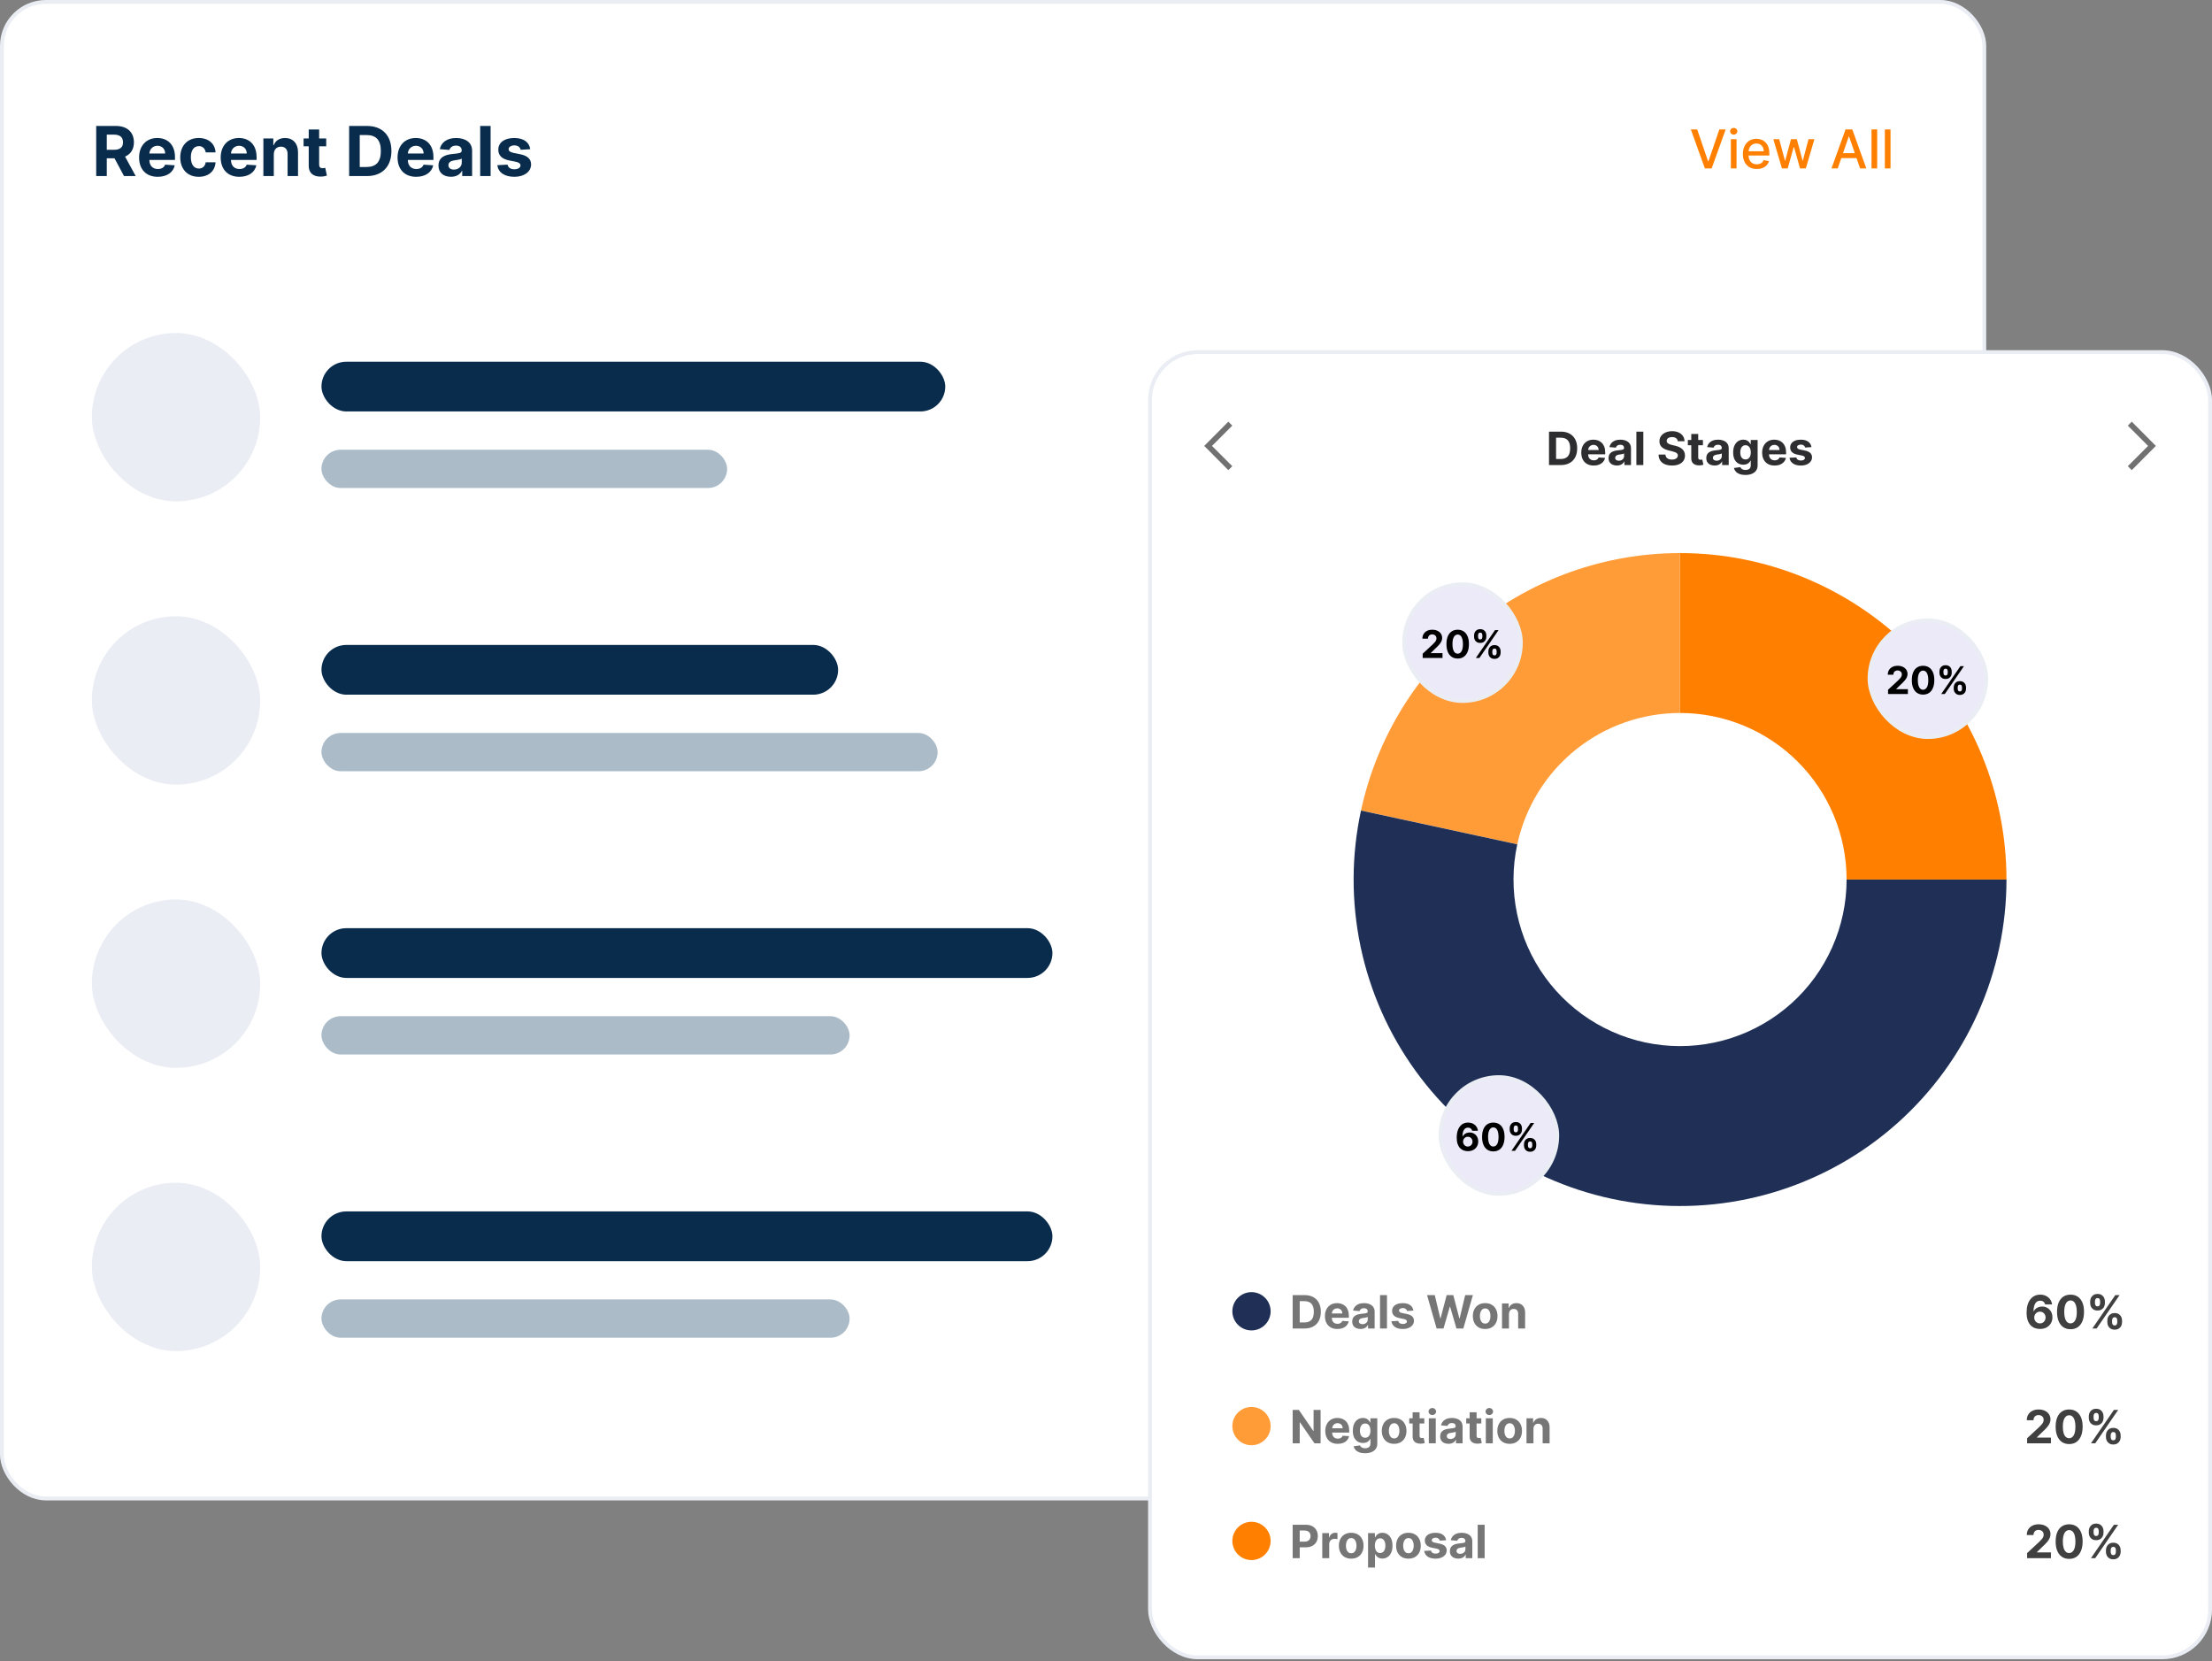 <svg width="578" height="434" viewBox="0 0 578 434" fill="none" xmlns="http://www.w3.org/2000/svg">
<rect x="0" y="0" width="578" height="434" fill="#808080" stroke="none"/>
<rect x="0.5" y="0.5" width="518" height="391" rx="11.5" fill="white"/>
<rect x="0.5" y="0.5" width="518" height="391" rx="11.5" stroke="#EAEEF4"/>
<path d="M25.138 46H27.905V41.359H29.925L32.406 46H35.461L32.68 40.912C34.17 40.273 34.994 38.975 34.994 37.185C34.994 34.584 33.275 32.909 30.303 32.909H25.138V46ZM27.905 39.135V35.172H29.772C31.37 35.172 32.144 35.881 32.144 37.185C32.144 38.483 31.37 39.135 29.785 39.135H27.905ZM41.215 46.192C43.644 46.192 45.281 45.009 45.664 43.188L43.146 43.021C42.871 43.769 42.168 44.159 41.26 44.159C39.899 44.159 39.036 43.258 39.036 41.794V41.788H45.722V41.04C45.722 37.703 43.702 36.054 41.107 36.054C38.218 36.054 36.345 38.106 36.345 41.136C36.345 44.249 38.192 46.192 41.215 46.192ZM39.036 40.1C39.093 38.981 39.943 38.087 41.151 38.087C42.334 38.087 43.152 38.93 43.159 40.1H39.036ZM51.935 46.192C54.549 46.192 56.192 44.658 56.32 42.401H53.75C53.59 43.45 52.9 44.038 51.967 44.038C50.695 44.038 49.87 42.97 49.87 41.091C49.87 39.237 50.701 38.176 51.967 38.176C52.964 38.176 53.603 38.834 53.75 39.812H56.32C56.205 37.543 54.485 36.054 51.922 36.054C48.943 36.054 47.102 38.119 47.102 41.129C47.102 44.114 48.911 46.192 51.935 46.192ZM62.538 46.192C64.967 46.192 66.603 45.009 66.987 43.188L64.468 43.021C64.193 43.769 63.49 44.159 62.582 44.159C61.221 44.159 60.358 43.258 60.358 41.794V41.788H67.044V41.04C67.044 37.703 65.024 36.054 62.429 36.054C59.54 36.054 57.667 38.106 57.667 41.136C57.667 44.249 59.514 46.192 62.538 46.192ZM60.358 40.1C60.416 38.981 61.266 38.087 62.474 38.087C63.656 38.087 64.474 38.93 64.481 40.1H60.358ZM71.544 40.324C71.55 39.058 72.305 38.317 73.404 38.317C74.497 38.317 75.156 39.033 75.149 40.234V46H77.872V39.749C77.872 37.46 76.53 36.054 74.484 36.054C73.027 36.054 71.972 36.77 71.531 37.914H71.416V36.182H68.821V46H71.544V40.324ZM85.241 36.182H83.393V33.83H80.67V36.182H79.328V38.227H80.67V43.341C80.657 45.265 81.968 46.217 83.943 46.134C84.646 46.109 85.145 45.968 85.42 45.879L84.991 43.852C84.857 43.878 84.569 43.942 84.314 43.942C83.77 43.942 83.393 43.737 83.393 42.983V38.227H85.241V36.182ZM95.872 46C99.861 46 102.277 43.533 102.277 39.442C102.277 35.364 99.861 32.909 95.91 32.909H91.231V46H95.872ZM93.999 43.629V35.281H95.763C98.218 35.281 99.516 36.533 99.516 39.442C99.516 42.363 98.218 43.629 95.757 43.629H93.999ZM108.751 46.192C111.18 46.192 112.816 45.009 113.199 43.188L110.681 43.021C110.406 43.769 109.703 44.159 108.795 44.159C107.434 44.159 106.571 43.258 106.571 41.794V41.788H113.257V41.04C113.257 37.703 111.237 36.054 108.642 36.054C105.753 36.054 103.88 38.106 103.88 41.136C103.88 44.249 105.727 46.192 108.751 46.192ZM106.571 40.1C106.628 38.981 107.479 38.087 108.687 38.087C109.869 38.087 110.687 38.93 110.694 40.1H106.571ZM117.834 46.185C119.285 46.185 120.224 45.553 120.704 44.639H120.78V46H123.363V39.378C123.363 37.038 121.381 36.054 119.195 36.054C116.843 36.054 115.296 37.179 114.919 38.969L117.437 39.173C117.623 38.521 118.204 38.042 119.182 38.042C120.109 38.042 120.64 38.508 120.64 39.314V39.352C120.64 39.985 119.969 40.068 118.262 40.234C116.319 40.413 114.574 41.065 114.574 43.258C114.574 45.201 115.961 46.185 117.834 46.185ZM118.613 44.306C117.776 44.306 117.175 43.916 117.175 43.168C117.175 42.401 117.808 42.024 118.767 41.89C119.361 41.807 120.333 41.666 120.659 41.449V42.491C120.659 43.52 119.809 44.306 118.613 44.306ZM128.198 32.909H125.475V46H128.198V32.909ZM138.549 38.981C138.306 37.173 136.848 36.054 134.368 36.054C131.856 36.054 130.201 37.217 130.207 39.109C130.201 40.58 131.127 41.532 133.045 41.916L134.745 42.254C135.602 42.427 135.992 42.74 136.005 43.232C135.992 43.814 135.359 44.229 134.407 44.229C133.435 44.229 132.789 43.814 132.623 43.015L129.945 43.156C130.201 45.035 131.799 46.192 134.4 46.192C136.944 46.192 138.766 44.894 138.772 42.957C138.766 41.538 137.839 40.688 135.934 40.298L134.157 39.94C133.243 39.742 132.904 39.429 132.911 38.956C132.904 38.368 133.569 37.984 134.413 37.984C135.359 37.984 135.922 38.502 136.056 39.135L138.549 38.981Z" fill="#092C4C"/>
<path d="M443.483 33.818L446.317 42.111H446.431L449.265 33.818H450.926L447.262 44H445.487L441.823 33.818H443.483ZM452.277 44V36.364H453.763V44H452.277ZM453.027 35.185C452.769 35.185 452.547 35.099 452.361 34.927C452.179 34.751 452.088 34.542 452.088 34.3C452.088 34.055 452.179 33.846 452.361 33.674C452.547 33.498 452.769 33.41 453.027 33.41C453.286 33.41 453.506 33.498 453.689 33.674C453.874 33.846 453.967 34.055 453.967 34.3C453.967 34.542 453.874 34.751 453.689 34.927C453.506 35.099 453.286 35.185 453.027 35.185ZM459.054 44.154C458.302 44.154 457.654 43.993 457.11 43.672C456.57 43.347 456.152 42.891 455.857 42.305C455.566 41.715 455.42 41.024 455.42 40.231C455.42 39.449 455.566 38.76 455.857 38.163C456.152 37.567 456.563 37.101 457.09 36.766C457.621 36.432 458.24 36.264 458.95 36.264C459.381 36.264 459.798 36.336 460.203 36.478C460.607 36.62 460.97 36.844 461.291 37.149C461.613 37.454 461.866 37.85 462.052 38.337C462.238 38.821 462.33 39.41 462.33 40.102V40.629H456.26V39.516H460.874C460.874 39.124 460.794 38.778 460.635 38.477C460.476 38.172 460.252 37.931 459.964 37.756C459.679 37.58 459.344 37.492 458.96 37.492C458.542 37.492 458.177 37.595 457.866 37.8C457.558 38.003 457.319 38.268 457.15 38.596C456.984 38.921 456.901 39.274 456.901 39.655V40.525C456.901 41.035 456.991 41.469 457.17 41.827C457.352 42.185 457.606 42.459 457.931 42.648C458.255 42.833 458.635 42.926 459.069 42.926C459.351 42.926 459.608 42.886 459.84 42.807C460.072 42.724 460.272 42.601 460.441 42.439C460.61 42.276 460.74 42.076 460.829 41.837L462.236 42.091C462.123 42.505 461.921 42.868 461.629 43.18C461.341 43.488 460.978 43.728 460.541 43.901C460.106 44.07 459.611 44.154 459.054 44.154ZM465.622 44L463.374 36.364H464.911L466.407 41.972H466.482L467.983 36.364H469.519L471.011 41.947H471.085L472.572 36.364H474.108L471.866 44H470.35L468.798 38.486H468.684L467.133 44H465.622ZM480.203 44H478.573L482.237 33.818H484.012L487.676 44H486.045L483.166 35.668H483.087L480.203 44ZM480.477 40.013H485.767V41.305H480.477V40.013ZM490.513 33.818V44H489.027V33.818H490.513ZM493.999 33.818V44H492.513V33.818H493.999Z" fill="#FF8000"/>
<g clip-path="url(#clip0_47_12863)">
<rect x="24" y="87" width="44" height="44" rx="22" fill="#EAEEF4"/>
</g>
<rect x="84" y="94.5" width="163" height="13" rx="6.5" fill="#092C4C"/>
<path d="M418.64 106.5H416.333L419.848 96.318H422.622L426.132 106.5H423.825L421.275 98.645H421.195L418.64 106.5ZM418.496 102.498H423.945V104.178H418.496V102.498ZM427.358 106.5V96.318H434.218V98.093H429.51V100.519H433.865V102.294H429.51V104.725H434.238V106.5H427.358ZM439.539 106.5H435.93V96.318H439.569C440.593 96.318 441.475 96.522 442.214 96.93C442.953 97.334 443.521 97.916 443.919 98.675C444.32 99.434 444.521 100.342 444.521 101.399C444.521 102.46 444.32 103.371 443.919 104.134C443.521 104.896 442.95 105.481 442.204 105.888C441.462 106.296 440.573 106.5 439.539 106.5ZM438.083 104.656H439.45C440.086 104.656 440.621 104.543 441.056 104.317C441.493 104.089 441.821 103.736 442.04 103.259C442.262 102.778 442.373 102.158 442.373 101.399C442.373 100.647 442.262 100.032 442.04 99.555C441.821 99.077 441.495 98.726 441.061 98.501C440.626 98.275 440.091 98.163 439.455 98.163H438.083V104.656Z" fill="#092C4C"/>
<path d="M451.255 96.318V106.5H449.102V98.362H449.043L446.711 99.823V97.914L449.232 96.318H451.255ZM457.583 106.639C457.059 106.636 456.553 106.548 456.066 106.376C455.582 106.203 455.148 105.923 454.764 105.536C454.379 105.148 454.074 104.634 453.849 103.994C453.627 103.355 453.516 102.569 453.516 101.638C453.519 100.783 453.617 100.019 453.809 99.346C454.005 98.67 454.283 98.096 454.644 97.626C455.009 97.155 455.445 96.797 455.952 96.552C456.459 96.303 457.027 96.179 457.657 96.179C458.337 96.179 458.936 96.312 459.457 96.577C459.977 96.838 460.395 97.195 460.71 97.646C461.028 98.096 461.22 98.602 461.286 99.162H459.164C459.081 98.807 458.907 98.529 458.642 98.327C458.376 98.124 458.048 98.023 457.657 98.023C456.994 98.023 456.49 98.312 456.146 98.888C455.804 99.465 455.63 100.249 455.624 101.24H455.693C455.846 100.938 456.051 100.682 456.31 100.469C456.572 100.254 456.868 100.09 457.2 99.977C457.535 99.861 457.887 99.803 458.259 99.803C458.862 99.803 459.399 99.946 459.869 100.231C460.34 100.513 460.711 100.9 460.983 101.394C461.255 101.888 461.391 102.453 461.391 103.089C461.391 103.779 461.23 104.392 460.909 104.929C460.59 105.466 460.145 105.887 459.571 106.192C459.001 106.493 458.338 106.643 457.583 106.639ZM457.573 104.949C457.904 104.949 458.201 104.869 458.463 104.71C458.724 104.551 458.93 104.336 459.079 104.064C459.228 103.792 459.303 103.487 459.303 103.149C459.303 102.811 459.228 102.508 459.079 102.239C458.933 101.971 458.731 101.757 458.472 101.598C458.214 101.439 457.919 101.359 457.588 101.359C457.339 101.359 457.109 101.406 456.896 101.499C456.688 101.591 456.504 101.721 456.345 101.886C456.189 102.052 456.066 102.244 455.977 102.463C455.887 102.679 455.843 102.909 455.843 103.154C455.843 103.482 455.917 103.782 456.066 104.054C456.219 104.326 456.424 104.543 456.683 104.705C456.945 104.868 457.241 104.949 457.573 104.949ZM464.815 105.108L464.76 105.655C464.717 106.092 464.634 106.528 464.512 106.962C464.392 107.4 464.266 107.796 464.134 108.151C464.005 108.505 463.9 108.784 463.821 108.986H462.449C462.498 108.79 462.566 108.517 462.652 108.165C462.739 107.817 462.82 107.426 462.896 106.992C462.972 106.558 463.02 106.116 463.04 105.665L463.065 105.108H464.815ZM470.12 106.639C469.354 106.639 468.673 106.515 468.076 106.266C467.483 106.014 467.017 105.671 466.679 105.237C466.341 104.803 466.172 104.311 466.172 103.761C466.172 103.336 466.268 102.947 466.461 102.592C466.656 102.234 466.921 101.938 467.256 101.702C467.591 101.464 467.965 101.311 468.38 101.245V101.175C467.836 101.066 467.395 100.803 467.057 100.385C466.719 99.964 466.55 99.475 466.55 98.918C466.55 98.391 466.704 97.922 467.012 97.511C467.321 97.097 467.743 96.772 468.28 96.537C468.82 96.298 469.434 96.179 470.12 96.179C470.806 96.179 471.417 96.298 471.954 96.537C472.494 96.776 472.919 97.102 473.227 97.516C473.535 97.927 473.691 98.395 473.694 98.918C473.691 99.478 473.519 99.967 473.177 100.385C472.836 100.803 472.398 101.066 471.865 101.175V101.245C472.272 101.311 472.642 101.464 472.973 101.702C473.308 101.938 473.573 102.234 473.769 102.592C473.968 102.947 474.069 103.336 474.072 103.761C474.069 104.311 473.898 104.803 473.56 105.237C473.222 105.671 472.755 106.014 472.158 106.266C471.565 106.515 470.885 106.639 470.12 106.639ZM470.12 105.058C470.461 105.058 470.759 104.997 471.015 104.874C471.27 104.748 471.469 104.576 471.611 104.357C471.757 104.135 471.83 103.88 471.83 103.592C471.83 103.297 471.755 103.036 471.606 102.811C471.457 102.582 471.255 102.403 471 102.274C470.744 102.142 470.451 102.075 470.12 102.075C469.792 102.075 469.498 102.142 469.24 102.274C468.981 102.403 468.777 102.582 468.628 102.811C468.482 103.036 468.409 103.297 468.409 103.592C468.409 103.88 468.481 104.135 468.623 104.357C468.766 104.576 468.966 104.748 469.225 104.874C469.483 104.997 469.782 105.058 470.12 105.058ZM470.12 100.509C470.405 100.509 470.658 100.451 470.88 100.335C471.102 100.219 471.276 100.058 471.402 99.853C471.528 99.647 471.591 99.41 471.591 99.142C471.591 98.877 471.528 98.645 471.402 98.446C471.276 98.244 471.104 98.086 470.885 97.974C470.667 97.858 470.411 97.8 470.12 97.8C469.831 97.8 469.576 97.858 469.354 97.974C469.132 98.086 468.958 98.244 468.832 98.446C468.709 98.645 468.648 98.877 468.648 99.142C468.648 99.41 468.711 99.647 468.837 99.853C468.963 100.058 469.137 100.219 469.359 100.335C469.581 100.451 469.835 100.509 470.12 100.509ZM479.569 106.724C478.714 106.72 477.979 106.51 477.362 106.092C476.749 105.675 476.277 105.07 475.945 104.278C475.617 103.486 475.455 102.533 475.458 101.419C475.458 100.309 475.622 99.362 475.95 98.58C476.282 97.798 476.754 97.203 477.367 96.796C477.983 96.385 478.718 96.179 479.569 96.179C480.421 96.179 481.154 96.385 481.767 96.796C482.383 97.206 482.857 97.803 483.189 98.585C483.52 99.364 483.684 100.309 483.681 101.419C483.681 102.536 483.515 103.491 483.184 104.283C482.856 105.075 482.385 105.68 481.772 106.097C481.159 106.515 480.425 106.724 479.569 106.724ZM479.569 104.939C480.153 104.939 480.618 104.646 480.966 104.059C481.314 103.472 481.487 102.592 481.483 101.419C481.483 100.647 481.404 100.004 481.245 99.49C481.089 98.976 480.867 98.59 480.579 98.332C480.294 98.073 479.957 97.944 479.569 97.944C478.989 97.944 478.525 98.234 478.177 98.814C477.829 99.394 477.654 100.262 477.65 101.419C477.65 102.201 477.728 102.854 477.884 103.378C478.043 103.898 478.267 104.289 478.555 104.551C478.844 104.81 479.182 104.939 479.569 104.939ZM489.208 106.724C488.353 106.72 487.617 106.51 487.001 106.092C486.388 105.675 485.915 105.07 485.584 104.278C485.256 103.486 485.093 102.533 485.097 101.419C485.097 100.309 485.261 99.362 485.589 98.58C485.92 97.798 486.393 97.203 487.006 96.796C487.622 96.385 488.356 96.179 489.208 96.179C490.06 96.179 490.792 96.385 491.406 96.796C492.022 97.206 492.496 97.803 492.827 98.585C493.159 99.364 493.323 100.309 493.32 101.419C493.32 102.536 493.154 103.491 492.822 104.283C492.494 105.075 492.024 105.68 491.411 106.097C490.797 106.515 490.063 106.724 489.208 106.724ZM489.208 104.939C489.791 104.939 490.257 104.646 490.605 104.059C490.953 103.472 491.125 102.592 491.122 101.419C491.122 100.647 491.043 100.004 490.884 99.49C490.728 98.976 490.506 98.59 490.217 98.332C489.932 98.073 489.596 97.944 489.208 97.944C488.628 97.944 488.164 98.234 487.816 98.814C487.468 99.394 487.292 100.262 487.289 101.419C487.289 102.201 487.367 102.854 487.523 103.378C487.682 103.898 487.906 104.289 488.194 104.551C488.482 104.81 488.82 104.939 489.208 104.939Z" fill="#092C4C"/>
<rect x="84" y="117.5" width="106" height="10" rx="5" fill="#ABBBC8"/>
<rect x="389" y="117.5" width="106" height="10" rx="5" fill="#D3E1EB"/>
<g clip-path="url(#clip1_47_12863)">
<rect x="24" y="161" width="44" height="44" rx="22" fill="#EAEEF4"/>
</g>
<rect x="84" y="168.5" width="135" height="13" rx="6.5" fill="#092C4C"/>
<path d="M427.64 180.5H425.333L428.848 170.318H431.622L435.132 180.5H432.825L430.275 172.645H430.195L427.64 180.5ZM427.496 176.498H432.945V178.178H427.496V176.498ZM436.358 180.5V170.318H443.218V172.093H438.51V174.519H442.865V176.294H438.51V178.725H443.238V180.5H436.358ZM448.539 180.5H444.93V170.318H448.569C449.593 170.318 450.475 170.522 451.214 170.93C451.953 171.334 452.521 171.916 452.919 172.675C453.32 173.434 453.521 174.342 453.521 175.399C453.521 176.46 453.32 177.371 452.919 178.134C452.521 178.896 451.95 179.481 451.204 179.888C450.462 180.296 449.573 180.5 448.539 180.5ZM447.083 178.656H448.45C449.086 178.656 449.621 178.543 450.056 178.317C450.493 178.089 450.821 177.736 451.04 177.259C451.262 176.778 451.373 176.158 451.373 175.399C451.373 174.647 451.262 174.032 451.04 173.555C450.821 173.077 450.495 172.726 450.061 172.501C449.626 172.275 449.091 172.163 448.455 172.163H447.083V178.656Z" fill="#092C4C"/>
<path d="M459.544 180.639C458.841 180.639 458.215 180.51 457.665 180.251C457.118 179.993 456.684 179.637 456.362 179.183C456.041 178.728 455.873 178.208 455.86 177.621H457.948C457.971 178.016 458.137 178.336 458.445 178.581C458.754 178.826 459.12 178.949 459.544 178.949C459.882 178.949 460.18 178.874 460.439 178.725C460.701 178.573 460.905 178.362 461.05 178.094C461.2 177.822 461.274 177.51 461.274 177.159C461.274 176.801 461.198 176.486 461.045 176.214C460.896 175.943 460.689 175.731 460.424 175.578C460.159 175.426 459.856 175.348 459.514 175.344C459.216 175.344 458.926 175.406 458.644 175.528C458.366 175.651 458.149 175.818 457.993 176.031L456.079 175.688L456.561 170.318H462.786V172.078H458.336L458.072 174.629H458.132C458.311 174.377 458.581 174.168 458.942 174.002C459.304 173.836 459.708 173.754 460.156 173.754C460.769 173.754 461.316 173.898 461.796 174.186C462.277 174.474 462.656 174.871 462.935 175.374C463.213 175.875 463.351 176.451 463.347 177.104C463.351 177.79 463.192 178.4 462.87 178.934C462.552 179.464 462.106 179.882 461.533 180.187C460.963 180.488 460.3 180.639 459.544 180.639ZM466.842 179.108L466.788 179.655C466.745 180.092 466.662 180.528 466.539 180.962C466.42 181.4 466.294 181.796 466.161 182.151C466.032 182.505 465.928 182.784 465.848 182.986H464.476C464.526 182.79 464.594 182.517 464.68 182.165C464.766 181.817 464.847 181.426 464.923 180.992C465 180.558 465.048 180.116 465.067 179.665L465.092 179.108H466.842ZM468.779 180.5L473 172.148V172.078H468.083V170.318H475.227V172.103L471.001 180.5H468.779ZM480.284 180.639C479.582 180.639 478.955 180.51 478.405 180.251C477.858 179.993 477.424 179.637 477.102 179.183C476.781 178.728 476.614 178.208 476.6 177.621H478.688C478.712 178.016 478.877 178.336 479.186 178.581C479.494 178.826 479.86 178.949 480.284 178.949C480.622 178.949 480.921 178.874 481.179 178.725C481.441 178.573 481.645 178.362 481.791 178.094C481.94 177.822 482.014 177.51 482.014 177.159C482.014 176.801 481.938 176.486 481.786 176.214C481.637 175.943 481.429 175.731 481.164 175.578C480.899 175.426 480.596 175.348 480.254 175.344C479.956 175.344 479.666 175.406 479.384 175.528C479.106 175.651 478.889 175.818 478.733 176.031L476.819 175.688L477.301 170.318H483.526V172.078H479.076L478.813 174.629H478.872C479.051 174.377 479.321 174.168 479.683 174.002C480.044 173.836 480.448 173.754 480.896 173.754C481.509 173.754 482.056 173.898 482.536 174.186C483.017 174.474 483.396 174.871 483.675 175.374C483.953 175.875 484.091 176.451 484.088 177.104C484.091 177.79 483.932 178.4 483.61 178.934C483.292 179.464 482.846 179.882 482.273 180.187C481.703 180.488 481.04 180.639 480.284 180.639ZM489.581 180.724C488.726 180.72 487.99 180.51 487.374 180.092C486.761 179.675 486.288 179.07 485.957 178.278C485.629 177.486 485.466 176.533 485.47 175.419C485.47 174.309 485.634 173.362 485.962 172.58C486.293 171.798 486.766 171.203 487.379 170.795C487.995 170.384 488.729 170.179 489.581 170.179C490.433 170.179 491.165 170.384 491.779 170.795C492.395 171.206 492.869 171.803 493.2 172.585C493.532 173.364 493.696 174.309 493.693 175.419C493.693 176.536 493.527 177.491 493.195 178.283C492.867 179.075 492.397 179.68 491.784 180.097C491.17 180.515 490.436 180.724 489.581 180.724ZM489.581 178.939C490.164 178.939 490.63 178.646 490.978 178.059C491.326 177.472 491.499 176.592 491.495 175.419C491.495 174.647 491.416 174.004 491.257 173.49C491.101 172.976 490.879 172.59 490.59 172.332C490.305 172.073 489.969 171.944 489.581 171.944C489.001 171.944 488.537 172.234 488.189 172.814C487.841 173.394 487.665 174.262 487.662 175.419C487.662 176.201 487.74 176.854 487.896 177.378C488.055 177.898 488.279 178.289 488.567 178.551C488.855 178.81 489.193 178.939 489.581 178.939Z" fill="#092C4C"/>
<rect x="84" y="191.5" width="161" height="10" rx="5" fill="#ABBBC8"/>
<rect x="389" y="191.5" width="106" height="10" rx="5" fill="#D3E1EB"/>
<g clip-path="url(#clip2_47_12863)">
<rect x="24" y="235" width="44" height="44" rx="22" fill="#EAEEF4"/>
</g>
<rect x="84" y="242.5" width="191" height="13" rx="6.5" fill="#092C4C"/>
<path d="M418.64 254.5H416.333L419.848 244.318H422.622L426.132 254.5H423.825L421.275 246.645H421.195L418.64 254.5ZM418.496 250.498H423.945V252.178H418.496V250.498ZM427.358 254.5V244.318H434.218V246.093H429.51V248.519H433.865V250.294H429.51V252.725H434.238V254.5H427.358ZM439.539 254.5H435.93V244.318H439.569C440.593 244.318 441.475 244.522 442.214 244.93C442.953 245.334 443.521 245.916 443.919 246.675C444.32 247.434 444.521 248.342 444.521 249.399C444.521 250.46 444.32 251.371 443.919 252.134C443.521 252.896 442.95 253.481 442.204 253.888C441.462 254.296 440.573 254.5 439.539 254.5ZM438.083 252.656H439.45C440.086 252.656 440.621 252.543 441.056 252.317C441.493 252.089 441.821 251.736 442.04 251.259C442.262 250.778 442.373 250.158 442.373 249.399C442.373 248.647 442.262 248.032 442.04 247.555C441.821 247.077 441.495 246.726 441.061 246.501C440.626 246.275 440.091 246.163 439.455 246.163H438.083V252.656Z" fill="#092C4C"/>
<path d="M451.255 244.318V254.5H449.102V246.362H449.043L446.711 247.823V245.914L449.232 244.318H451.255ZM453.675 254.5V252.949L457.299 249.593C457.607 249.295 457.866 249.026 458.075 248.788C458.287 248.549 458.448 248.315 458.557 248.087C458.666 247.855 458.721 247.604 458.721 247.336C458.721 247.038 458.653 246.781 458.517 246.565C458.381 246.347 458.196 246.179 457.96 246.063C457.725 245.944 457.458 245.884 457.16 245.884C456.848 245.884 456.577 245.947 456.345 246.073C456.113 246.199 455.934 246.38 455.808 246.615C455.682 246.85 455.619 247.13 455.619 247.455H453.575C453.575 246.789 453.726 246.211 454.028 245.72C454.329 245.23 454.752 244.85 455.296 244.582C455.839 244.313 456.466 244.179 457.175 244.179C457.904 244.179 458.539 244.308 459.079 244.567C459.623 244.822 460.045 245.177 460.347 245.631C460.648 246.085 460.799 246.605 460.799 247.192C460.799 247.576 460.723 247.956 460.57 248.33C460.421 248.705 460.155 249.121 459.77 249.578C459.386 250.032 458.844 250.577 458.144 251.214L456.658 252.67V252.74H460.933V254.5H453.675ZM464.815 253.108L464.76 253.655C464.717 254.092 464.634 254.528 464.512 254.962C464.392 255.4 464.266 255.796 464.134 256.151C464.005 256.505 463.9 256.784 463.821 256.986H462.449C462.498 256.79 462.566 256.517 462.652 256.165C462.739 255.817 462.82 255.426 462.896 254.992C462.972 254.558 463.02 254.116 463.04 253.665L463.065 253.108H464.815ZM470.314 254.724C469.458 254.72 468.723 254.51 468.106 254.092C467.493 253.675 467.021 253.07 466.689 252.278C466.361 251.486 466.199 250.533 466.202 249.419C466.202 248.309 466.366 247.362 466.694 246.58C467.026 245.798 467.498 245.203 468.111 244.795C468.728 244.384 469.462 244.179 470.314 244.179C471.165 244.179 471.898 244.384 472.511 244.795C473.127 245.206 473.601 245.803 473.933 246.585C474.264 247.364 474.428 248.309 474.425 249.419C474.425 250.536 474.259 251.491 473.928 252.283C473.6 253.075 473.129 253.68 472.516 254.097C471.903 254.515 471.169 254.724 470.314 254.724ZM470.314 252.939C470.897 252.939 471.363 252.646 471.711 252.059C472.059 251.472 472.231 250.592 472.228 249.419C472.228 248.647 472.148 248.004 471.989 247.49C471.833 246.976 471.611 246.59 471.323 246.332C471.038 246.073 470.701 245.944 470.314 245.944C469.734 245.944 469.27 246.234 468.922 246.814C468.574 247.394 468.398 248.262 468.395 249.419C468.395 250.201 468.472 250.854 468.628 251.378C468.787 251.898 469.011 252.289 469.299 252.551C469.588 252.81 469.926 252.939 470.314 252.939ZM475.806 252.71V251.015L480.057 244.318H481.518V246.665H480.653L477.974 250.906V250.985H484.014V252.71H475.806ZM480.693 254.5V252.193L480.733 251.442V244.318H482.751V254.5H480.693ZM489.441 254.724C488.585 254.72 487.85 254.51 487.233 254.092C486.62 253.675 486.148 253.07 485.816 252.278C485.488 251.486 485.326 250.533 485.329 249.419C485.329 248.309 485.493 247.362 485.821 246.58C486.153 245.798 486.625 245.203 487.238 244.795C487.855 244.384 488.589 244.179 489.441 244.179C490.292 244.179 491.025 244.384 491.638 244.795C492.254 245.206 492.728 245.803 493.06 246.585C493.391 247.364 493.555 248.309 493.552 249.419C493.552 250.536 493.386 251.491 493.055 252.283C492.727 253.075 492.256 253.68 491.643 254.097C491.03 254.515 490.296 254.724 489.441 254.724ZM489.441 252.939C490.024 252.939 490.49 252.646 490.838 252.059C491.186 251.472 491.358 250.592 491.355 249.419C491.355 248.647 491.275 248.004 491.116 247.49C490.96 246.976 490.738 246.59 490.45 246.332C490.165 246.073 489.828 245.944 489.441 245.944C488.86 245.944 488.396 246.234 488.048 246.814C487.7 247.394 487.525 248.262 487.521 249.419C487.521 250.201 487.599 250.854 487.755 251.378C487.914 251.898 488.138 252.289 488.426 252.551C488.715 252.81 489.053 252.939 489.441 252.939Z" fill="#092C4C"/>
<rect x="84" y="265.5" width="138" height="10" rx="5" fill="#ABBBC8"/>
<rect x="389" y="265.5" width="106" height="10" rx="5" fill="#D3E1EB"/>
<g clip-path="url(#clip3_47_12863)">
<rect x="24" y="309" width="44" height="44" rx="22" fill="#EAEEF4"/>
</g>
<rect x="84" y="316.5" width="191" height="13" rx="6.5" fill="#092C4C"/>
<path d="M426.64 328.5H424.333L427.848 318.318H430.622L434.132 328.5H431.825L429.275 320.645H429.195L426.64 328.5ZM426.496 324.498H431.945V326.178H426.496V324.498ZM435.358 328.5V318.318H442.218V320.093H437.51V322.519H441.865V324.294H437.51V326.725H442.238V328.5H435.358ZM447.539 328.5H443.93V318.318H447.569C448.593 318.318 449.475 318.522 450.214 318.93C450.953 319.334 451.521 319.916 451.919 320.675C452.32 321.434 452.521 322.342 452.521 323.399C452.521 324.46 452.32 325.371 451.919 326.134C451.521 326.896 450.95 327.481 450.204 327.888C449.462 328.296 448.573 328.5 447.539 328.5ZM446.083 326.656H447.45C448.086 326.656 448.621 326.543 449.056 326.317C449.493 326.089 449.821 325.736 450.04 325.259C450.262 324.778 450.373 324.158 450.373 323.399C450.373 322.647 450.262 322.032 450.04 321.555C449.821 321.077 449.495 320.726 449.061 320.501C448.626 320.275 448.091 320.163 447.455 320.163H446.083V326.656Z" fill="#092C4C"/>
<path d="M458.733 328.639C458.209 328.636 457.704 328.548 457.217 328.376C456.733 328.203 456.299 327.923 455.914 327.536C455.53 327.148 455.225 326.634 454.999 325.994C454.777 325.355 454.666 324.569 454.666 323.638C454.67 322.783 454.767 322.019 454.96 321.346C455.155 320.67 455.433 320.096 455.795 319.626C456.159 319.155 456.595 318.797 457.102 318.552C457.609 318.303 458.178 318.179 458.808 318.179C459.487 318.179 460.087 318.312 460.607 318.577C461.128 318.839 461.545 319.195 461.86 319.646C462.178 320.096 462.371 320.602 462.437 321.162H460.314C460.231 320.807 460.057 320.529 459.792 320.327C459.527 320.125 459.199 320.023 458.808 320.023C458.145 320.023 457.641 320.312 457.296 320.888C456.955 321.465 456.781 322.249 456.774 323.24H456.844C456.996 322.938 457.202 322.682 457.46 322.469C457.722 322.254 458.019 322.09 458.35 321.977C458.685 321.861 459.038 321.803 459.409 321.803C460.012 321.803 460.549 321.946 461.02 322.231C461.491 322.513 461.862 322.9 462.134 323.394C462.405 323.888 462.541 324.453 462.541 325.089C462.541 325.779 462.38 326.392 462.059 326.929C461.741 327.466 461.295 327.887 460.722 328.192C460.152 328.493 459.489 328.643 458.733 328.639ZM458.723 326.949C459.054 326.949 459.351 326.869 459.613 326.71C459.875 326.551 460.08 326.336 460.229 326.064C460.379 325.792 460.453 325.487 460.453 325.149C460.453 324.811 460.379 324.508 460.229 324.239C460.084 323.971 459.881 323.757 459.623 323.598C459.364 323.439 459.069 323.359 458.738 323.359C458.489 323.359 458.259 323.406 458.047 323.499C457.838 323.591 457.654 323.721 457.495 323.886C457.339 324.052 457.217 324.244 457.127 324.463C457.038 324.679 456.993 324.909 456.993 325.154C456.993 325.482 457.067 325.782 457.217 326.054C457.369 326.326 457.575 326.543 457.833 326.705C458.095 326.868 458.392 326.949 458.723 326.949ZM465.965 327.108L465.911 327.655C465.868 328.092 465.785 328.528 465.662 328.962C465.543 329.4 465.417 329.796 465.284 330.151C465.155 330.505 465.051 330.784 464.971 330.986H463.599C463.649 330.79 463.717 330.517 463.803 330.165C463.889 329.817 463.97 329.426 464.046 328.992C464.123 328.558 464.171 328.116 464.191 327.665L464.215 327.108H465.965ZM471.519 328.639C470.816 328.639 470.19 328.51 469.639 328.251C469.093 327.993 468.658 327.637 468.337 327.183C468.015 326.728 467.848 326.208 467.835 325.621H469.923C469.946 326.016 470.112 326.336 470.42 326.581C470.728 326.826 471.094 326.949 471.519 326.949C471.857 326.949 472.155 326.874 472.414 326.725C472.675 326.573 472.879 326.362 473.025 326.094C473.174 325.822 473.249 325.51 473.249 325.159C473.249 324.801 473.173 324.486 473.02 324.214C472.871 323.943 472.664 323.731 472.399 323.578C472.133 323.426 471.83 323.348 471.489 323.344C471.191 323.344 470.901 323.406 470.619 323.528C470.34 323.651 470.123 323.818 469.968 324.031L468.053 323.688L468.536 318.318H474.76V320.078H470.311L470.047 322.629H470.107C470.286 322.377 470.556 322.168 470.917 322.002C471.278 321.836 471.683 321.754 472.13 321.754C472.743 321.754 473.29 321.898 473.771 322.186C474.251 322.474 474.631 322.871 474.909 323.374C475.188 323.875 475.325 324.451 475.322 325.104C475.325 325.79 475.166 326.4 474.845 326.934C474.526 327.464 474.081 327.882 473.507 328.187C472.937 328.488 472.274 328.639 471.519 328.639ZM480.622 328.639C479.856 328.639 479.175 328.515 478.578 328.266C477.985 328.014 477.519 327.671 477.181 327.237C476.843 326.803 476.674 326.311 476.674 325.761C476.674 325.336 476.77 324.947 476.963 324.592C477.158 324.234 477.423 323.938 477.758 323.702C478.093 323.464 478.467 323.311 478.882 323.245V323.175C478.338 323.066 477.897 322.803 477.559 322.385C477.221 321.964 477.052 321.475 477.052 320.918C477.052 320.391 477.206 319.922 477.514 319.511C477.823 319.097 478.245 318.772 478.782 318.537C479.322 318.298 479.936 318.179 480.622 318.179C481.308 318.179 481.919 318.298 482.456 318.537C482.996 318.776 483.421 319.102 483.729 319.516C484.037 319.927 484.193 320.395 484.196 320.918C484.193 321.478 484.021 321.967 483.679 322.385C483.338 322.803 482.9 323.066 482.367 323.175V323.245C482.774 323.311 483.144 323.464 483.475 323.702C483.81 323.938 484.075 324.234 484.271 324.592C484.47 324.947 484.571 325.336 484.574 325.761C484.571 326.311 484.4 326.803 484.062 327.237C483.724 327.671 483.257 328.014 482.66 328.266C482.067 328.515 481.387 328.639 480.622 328.639ZM480.622 327.058C480.963 327.058 481.261 326.997 481.517 326.874C481.772 326.748 481.971 326.576 482.113 326.357C482.259 326.135 482.332 325.88 482.332 325.592C482.332 325.297 482.257 325.036 482.108 324.811C481.959 324.582 481.757 324.403 481.502 324.274C481.246 324.142 480.953 324.075 480.622 324.075C480.294 324.075 480 324.142 479.742 324.274C479.483 324.403 479.279 324.582 479.13 324.811C478.984 325.036 478.911 325.297 478.911 325.592C478.911 325.88 478.983 326.135 479.125 326.357C479.268 326.576 479.468 326.748 479.727 326.874C479.985 326.997 480.284 327.058 480.622 327.058ZM480.622 322.509C480.907 322.509 481.16 322.451 481.382 322.335C481.604 322.219 481.778 322.058 481.904 321.853C482.03 321.647 482.093 321.411 482.093 321.142C482.093 320.877 482.03 320.645 481.904 320.446C481.778 320.244 481.606 320.086 481.387 319.974C481.169 319.858 480.913 319.8 480.622 319.8C480.333 319.8 480.078 319.858 479.856 319.974C479.634 320.086 479.46 320.244 479.334 320.446C479.211 320.645 479.15 320.877 479.15 321.142C479.15 321.411 479.213 321.647 479.339 321.853C479.465 322.058 479.639 322.219 479.861 322.335C480.083 322.451 480.337 322.509 480.622 322.509ZM490.071 328.724C489.216 328.72 488.48 328.51 487.864 328.092C487.251 327.675 486.779 327.07 486.447 326.278C486.119 325.486 485.957 324.533 485.96 323.419C485.96 322.309 486.124 321.362 486.452 320.58C486.783 319.798 487.256 319.203 487.869 318.795C488.485 318.384 489.22 318.179 490.071 318.179C490.923 318.179 491.656 318.384 492.269 318.795C492.885 319.206 493.359 319.803 493.691 320.585C494.022 321.364 494.186 322.309 494.183 323.419C494.183 324.536 494.017 325.491 493.686 326.283C493.358 327.075 492.887 327.68 492.274 328.097C491.661 328.515 490.926 328.724 490.071 328.724ZM490.071 326.939C490.655 326.939 491.12 326.646 491.468 326.059C491.816 325.472 491.989 324.592 491.985 323.419C491.985 322.647 491.906 322.004 491.747 321.49C491.591 320.976 491.369 320.59 491.081 320.332C490.796 320.073 490.459 319.944 490.071 319.944C489.491 319.944 489.027 320.234 488.679 320.814C488.331 321.394 488.156 322.262 488.152 323.419C488.152 324.201 488.23 324.854 488.386 325.378C488.545 325.898 488.769 326.289 489.057 326.551C489.346 326.81 489.684 326.939 490.071 326.939Z" fill="#092C4C"/>
<rect x="84" y="339.5" width="138" height="10" rx="5" fill="#ABBBC8"/>
<rect x="389" y="339.5" width="106" height="10" rx="5" fill="#D3E1EB"/>
<rect x="300.5" y="92" width="277" height="341" rx="12.5" fill="white"/>
<rect x="300.5" y="92" width="277" height="341" rx="12.5" stroke="#EAEEF4"/>
<path d="M320.967 110.167L322 111.2L316.7 116.5L322 121.8L320.967 122.833L314.667 116.5L320.967 110.167Z" fill="#717171"/>
<path d="M407.852 121.5H404.759V112.773H407.878C408.756 112.773 409.511 112.947 410.145 113.297C410.778 113.643 411.266 114.142 411.607 114.793C411.95 115.443 412.122 116.222 412.122 117.128C412.122 118.037 411.95 118.818 411.607 119.472C411.266 120.125 410.776 120.626 410.136 120.976C409.5 121.325 408.739 121.5 407.852 121.5ZM406.604 119.919H407.776C408.321 119.919 408.78 119.822 409.152 119.629C409.527 119.433 409.808 119.131 409.996 118.722C410.186 118.31 410.281 117.778 410.281 117.128C410.281 116.483 410.186 115.956 409.996 115.547C409.808 115.138 409.528 114.837 409.156 114.643C408.784 114.45 408.325 114.354 407.78 114.354H406.604V119.919ZM416.438 121.628C415.765 121.628 415.185 121.491 414.699 121.219C414.216 120.943 413.844 120.554 413.583 120.051C413.321 119.545 413.191 118.947 413.191 118.257C413.191 117.584 413.321 116.993 413.583 116.484C413.844 115.976 414.212 115.58 414.686 115.295C415.164 115.011 415.723 114.869 416.365 114.869C416.797 114.869 417.199 114.939 417.571 115.078C417.946 115.214 418.273 115.42 418.551 115.696C418.833 115.972 419.051 116.318 419.208 116.736C419.364 117.151 419.442 117.636 419.442 118.193V118.692H413.915V117.567H417.733C417.733 117.305 417.676 117.074 417.563 116.872C417.449 116.67 417.292 116.513 417.09 116.399C416.891 116.283 416.659 116.224 416.395 116.224C416.12 116.224 415.875 116.288 415.662 116.416C415.452 116.541 415.287 116.71 415.168 116.923C415.049 117.134 414.988 117.368 414.985 117.626V118.696C414.985 119.02 415.044 119.3 415.164 119.536C415.286 119.771 415.458 119.953 415.679 120.081C415.901 120.209 416.164 120.273 416.468 120.273C416.669 120.273 416.854 120.244 417.022 120.188C417.189 120.131 417.333 120.045 417.452 119.932C417.571 119.818 417.662 119.679 417.725 119.514L419.404 119.625C419.319 120.028 419.144 120.381 418.88 120.682C418.618 120.98 418.28 121.213 417.865 121.381C417.453 121.545 416.978 121.628 416.438 121.628ZM422.493 121.624C422.076 121.624 421.703 121.551 421.377 121.406C421.05 121.259 420.792 121.041 420.601 120.754C420.414 120.464 420.32 120.104 420.32 119.672C420.32 119.308 420.387 119.003 420.52 118.756C420.654 118.509 420.836 118.31 421.066 118.159C421.296 118.009 421.557 117.895 421.85 117.818C422.145 117.741 422.455 117.688 422.779 117.656C423.159 117.616 423.466 117.58 423.699 117.545C423.932 117.509 424.101 117.455 424.206 117.384C424.311 117.312 424.364 117.207 424.364 117.068V117.043C424.364 116.773 424.279 116.564 424.108 116.416C423.941 116.268 423.702 116.195 423.392 116.195C423.066 116.195 422.806 116.267 422.613 116.412C422.419 116.554 422.292 116.733 422.229 116.949L420.55 116.812C420.635 116.415 420.803 116.071 421.053 115.781C421.303 115.489 421.625 115.264 422.02 115.108C422.418 114.949 422.878 114.869 423.401 114.869C423.765 114.869 424.113 114.912 424.445 114.997C424.78 115.082 425.077 115.214 425.336 115.393C425.597 115.572 425.803 115.803 425.953 116.084C426.104 116.362 426.179 116.696 426.179 117.085V121.5H424.458V120.592H424.407C424.301 120.797 424.161 120.977 423.985 121.134C423.809 121.287 423.597 121.408 423.35 121.496C423.103 121.581 422.817 121.624 422.493 121.624ZM423.013 120.371C423.28 120.371 423.516 120.318 423.721 120.213C423.925 120.105 424.086 119.96 424.202 119.778C424.319 119.597 424.377 119.391 424.377 119.161V118.466C424.32 118.503 424.242 118.537 424.142 118.568C424.046 118.597 423.936 118.624 423.814 118.649C423.692 118.672 423.57 118.693 423.448 118.713C423.326 118.73 423.215 118.746 423.115 118.76C422.902 118.791 422.716 118.841 422.557 118.909C422.398 118.977 422.275 119.07 422.186 119.186C422.098 119.3 422.054 119.442 422.054 119.612C422.054 119.859 422.144 120.048 422.323 120.179C422.505 120.307 422.735 120.371 423.013 120.371ZM429.403 112.773V121.5H427.588V112.773H429.403ZM438.403 115.283C438.369 114.939 438.223 114.672 437.964 114.482C437.706 114.291 437.355 114.196 436.912 114.196C436.61 114.196 436.356 114.239 436.149 114.324C435.941 114.406 435.782 114.521 435.672 114.669C435.564 114.817 435.51 114.984 435.51 115.172C435.504 115.328 435.537 115.464 435.608 115.581C435.681 115.697 435.782 115.798 435.91 115.884C436.038 115.966 436.186 116.038 436.353 116.101C436.521 116.161 436.7 116.212 436.89 116.254L437.674 116.442C438.055 116.527 438.404 116.641 438.723 116.783C439.041 116.925 439.316 117.099 439.549 117.307C439.782 117.514 439.963 117.759 440.091 118.04C440.221 118.321 440.288 118.643 440.291 119.007C440.288 119.541 440.152 120.004 439.882 120.396C439.615 120.786 439.228 121.088 438.723 121.304C438.22 121.517 437.613 121.624 436.903 121.624C436.199 121.624 435.585 121.516 435.062 121.3C434.542 121.084 434.136 120.764 433.843 120.341C433.554 119.915 433.402 119.388 433.387 118.76H435.173C435.193 119.053 435.277 119.297 435.424 119.493C435.575 119.686 435.775 119.832 436.025 119.932C436.278 120.028 436.564 120.077 436.882 120.077C437.194 120.077 437.466 120.031 437.696 119.94C437.929 119.849 438.109 119.723 438.237 119.561C438.365 119.399 438.429 119.213 438.429 119.003C438.429 118.807 438.37 118.642 438.254 118.509C438.14 118.375 437.973 118.261 437.751 118.168C437.532 118.074 437.264 117.989 436.946 117.912L435.995 117.673C435.26 117.494 434.679 117.214 434.252 116.834C433.826 116.453 433.615 115.94 433.618 115.295C433.615 114.767 433.755 114.305 434.039 113.911C434.326 113.516 434.72 113.207 435.22 112.986C435.72 112.764 436.288 112.653 436.924 112.653C437.572 112.653 438.137 112.764 438.62 112.986C439.106 113.207 439.484 113.516 439.754 113.911C440.024 114.305 440.163 114.763 440.172 115.283H438.403ZM444.979 114.955V116.318H441.038V114.955H444.979ZM441.933 113.386H443.748V119.489C443.748 119.656 443.773 119.787 443.825 119.881C443.876 119.972 443.947 120.036 444.038 120.072C444.131 120.109 444.239 120.128 444.362 120.128C444.447 120.128 444.532 120.121 444.617 120.107C444.702 120.089 444.768 120.077 444.813 120.068L445.099 121.419C445.008 121.447 444.88 121.48 444.715 121.517C444.55 121.557 444.35 121.581 444.114 121.589C443.677 121.607 443.293 121.548 442.964 121.415C442.637 121.281 442.383 121.074 442.201 120.793C442.019 120.511 441.93 120.156 441.933 119.727V113.386ZM448.028 121.624C447.611 121.624 447.239 121.551 446.912 121.406C446.585 121.259 446.327 121.041 446.136 120.754C445.949 120.464 445.855 120.104 445.855 119.672C445.855 119.308 445.922 119.003 446.055 118.756C446.189 118.509 446.371 118.31 446.601 118.159C446.831 118.009 447.092 117.895 447.385 117.818C447.68 117.741 447.99 117.688 448.314 117.656C448.695 117.616 449.001 117.58 449.234 117.545C449.467 117.509 449.636 117.455 449.741 117.384C449.847 117.312 449.899 117.207 449.899 117.068V117.043C449.899 116.773 449.814 116.564 449.643 116.416C449.476 116.268 449.237 116.195 448.928 116.195C448.601 116.195 448.341 116.267 448.148 116.412C447.955 116.554 447.827 116.733 447.764 116.949L446.085 116.812C446.17 116.415 446.338 116.071 446.588 115.781C446.838 115.489 447.161 115.264 447.555 115.108C447.953 114.949 448.413 114.869 448.936 114.869C449.3 114.869 449.648 114.912 449.98 114.997C450.315 115.082 450.612 115.214 450.871 115.393C451.132 115.572 451.338 115.803 451.489 116.084C451.639 116.362 451.714 116.696 451.714 117.085V121.5H449.993V120.592H449.942C449.837 120.797 449.696 120.977 449.52 121.134C449.344 121.287 449.132 121.408 448.885 121.496C448.638 121.581 448.352 121.624 448.028 121.624ZM448.548 120.371C448.815 120.371 449.051 120.318 449.256 120.213C449.46 120.105 449.621 119.96 449.737 119.778C449.854 119.597 449.912 119.391 449.912 119.161V118.466C449.855 118.503 449.777 118.537 449.678 118.568C449.581 118.597 449.472 118.624 449.349 118.649C449.227 118.672 449.105 118.693 448.983 118.713C448.861 118.73 448.75 118.746 448.651 118.76C448.438 118.791 448.251 118.841 448.092 118.909C447.933 118.977 447.81 119.07 447.722 119.186C447.634 119.3 447.589 119.442 447.589 119.612C447.589 119.859 447.679 120.048 447.858 120.179C448.04 120.307 448.27 120.371 448.548 120.371ZM456.072 124.091C455.484 124.091 454.979 124.01 454.559 123.848C454.141 123.689 453.809 123.472 453.562 123.196C453.315 122.92 453.154 122.611 453.08 122.267L454.759 122.041C454.81 122.172 454.891 122.294 455.002 122.408C455.113 122.521 455.259 122.612 455.441 122.68C455.626 122.751 455.85 122.787 456.114 122.787C456.509 122.787 456.835 122.69 457.09 122.497C457.349 122.307 457.478 121.987 457.478 121.538V120.341H457.401C457.322 120.523 457.202 120.695 457.043 120.857C456.884 121.018 456.68 121.151 456.43 121.253C456.18 121.355 455.881 121.406 455.535 121.406C455.043 121.406 454.596 121.293 454.192 121.065C453.792 120.835 453.472 120.484 453.234 120.013C452.998 119.538 452.88 118.939 452.88 118.214C452.88 117.473 453.001 116.854 453.242 116.357C453.484 115.859 453.805 115.487 454.205 115.24C454.609 114.993 455.05 114.869 455.531 114.869C455.897 114.869 456.204 114.932 456.451 115.057C456.698 115.179 456.897 115.332 457.048 115.517C457.201 115.699 457.319 115.878 457.401 116.054H457.469V114.955H459.272V121.564C459.272 122.121 459.136 122.587 458.863 122.962C458.59 123.337 458.212 123.618 457.729 123.805C457.249 123.996 456.697 124.091 456.072 124.091ZM456.11 120.043C456.403 120.043 456.65 119.97 456.852 119.825C457.056 119.678 457.212 119.467 457.32 119.195C457.431 118.919 457.487 118.589 457.487 118.206C457.487 117.822 457.433 117.49 457.325 117.209C457.217 116.925 457.06 116.705 456.856 116.548C456.651 116.392 456.403 116.314 456.11 116.314C455.812 116.314 455.56 116.395 455.356 116.557C455.151 116.716 454.996 116.937 454.891 117.222C454.786 117.506 454.734 117.834 454.734 118.206C454.734 118.584 454.786 118.911 454.891 119.186C454.999 119.459 455.154 119.67 455.356 119.821C455.56 119.969 455.812 120.043 456.11 120.043ZM463.7 121.628C463.026 121.628 462.447 121.491 461.961 121.219C461.478 120.943 461.106 120.554 460.844 120.051C460.583 119.545 460.452 118.947 460.452 118.257C460.452 117.584 460.583 116.993 460.844 116.484C461.106 115.976 461.474 115.58 461.948 115.295C462.425 115.011 462.985 114.869 463.627 114.869C464.059 114.869 464.461 114.939 464.833 115.078C465.208 115.214 465.535 115.42 465.813 115.696C466.094 115.972 466.313 116.318 466.469 116.736C466.626 117.151 466.704 117.636 466.704 118.193V118.692H461.177V117.567H464.995C464.995 117.305 464.938 117.074 464.825 116.872C464.711 116.67 464.553 116.513 464.352 116.399C464.153 116.283 463.921 116.224 463.657 116.224C463.381 116.224 463.137 116.288 462.924 116.416C462.714 116.541 462.549 116.71 462.43 116.923C462.31 117.134 462.249 117.368 462.246 117.626V118.696C462.246 119.02 462.306 119.3 462.425 119.536C462.548 119.771 462.719 119.953 462.941 120.081C463.163 120.209 463.425 120.273 463.729 120.273C463.931 120.273 464.116 120.244 464.283 120.188C464.451 120.131 464.594 120.045 464.714 119.932C464.833 119.818 464.924 119.679 464.987 119.514L466.665 119.625C466.58 120.028 466.406 120.381 466.141 120.682C465.88 120.98 465.542 121.213 465.127 121.381C464.715 121.545 464.239 121.628 463.7 121.628ZM473.335 116.821L471.673 116.923C471.644 116.781 471.583 116.653 471.489 116.54C471.396 116.423 471.272 116.331 471.119 116.263C470.968 116.192 470.788 116.156 470.577 116.156C470.296 116.156 470.059 116.216 469.866 116.335C469.673 116.452 469.576 116.608 469.576 116.804C469.576 116.96 469.638 117.092 469.763 117.2C469.888 117.308 470.103 117.395 470.407 117.46L471.592 117.699C472.228 117.83 472.702 118.04 473.015 118.33C473.327 118.619 473.484 119 473.484 119.472C473.484 119.901 473.357 120.277 473.104 120.601C472.854 120.925 472.511 121.178 472.073 121.359C471.638 121.538 471.137 121.628 470.569 121.628C469.702 121.628 469.012 121.447 468.498 121.087C467.987 120.723 467.687 120.229 467.599 119.604L469.384 119.51C469.438 119.774 469.569 119.976 469.776 120.115C469.984 120.251 470.249 120.32 470.573 120.32C470.891 120.32 471.147 120.259 471.34 120.136C471.536 120.011 471.636 119.851 471.638 119.655C471.636 119.49 471.566 119.355 471.43 119.25C471.293 119.142 471.083 119.06 470.799 119.003L469.665 118.777C469.026 118.649 468.55 118.428 468.238 118.112C467.928 117.797 467.773 117.395 467.773 116.906C467.773 116.486 467.887 116.124 468.114 115.82C468.344 115.516 468.667 115.281 469.082 115.116C469.499 114.952 469.988 114.869 470.548 114.869C471.374 114.869 472.025 115.044 472.499 115.393C472.977 115.743 473.255 116.219 473.335 116.821Z" fill="#2E2E30"/>
<path d="M557.033 110.167L556 111.2L561.3 116.5L556 121.8L557.033 122.833L563.333 116.5L557.033 110.167Z" fill="#717171"/>
<path d="M524.297 229.797C524.297 218.595 522.091 207.504 517.804 197.155C513.517 186.806 507.235 177.403 499.314 169.483C491.393 161.562 481.99 155.279 471.642 150.993C461.293 146.706 450.202 144.5 439 144.5L439 186.277C444.715 186.277 450.374 187.403 455.654 189.59C460.934 191.777 465.732 194.983 469.773 199.024C473.814 203.065 477.02 207.863 479.207 213.143C481.394 218.423 482.519 224.082 482.519 229.797H524.297Z" fill="#FF8000"/>
<path d="M439 144.5C419.512 144.5 400.612 151.173 385.444 163.41C370.276 175.646 359.756 192.707 355.634 211.754L396.466 220.591C398.569 210.873 403.937 202.168 411.675 195.925C419.414 189.682 429.057 186.277 439 186.277L439 144.5Z" fill="#FF9C38"/>
<path d="M524.297 229.797C524.297 241.762 521.779 253.594 516.907 264.524C512.036 275.453 504.919 285.235 496.02 293.234C487.12 301.233 476.637 307.27 465.252 310.953C453.867 314.636 441.835 315.882 429.937 314.61C418.039 313.339 406.541 309.578 396.191 303.573C385.842 297.567 376.871 289.451 369.863 279.752C362.855 270.053 357.966 258.989 355.514 247.277C353.062 235.565 353.101 223.468 355.63 211.772L396.464 220.6C395.174 226.568 395.154 232.74 396.405 238.715C397.656 244.691 400.15 250.336 403.726 255.285C407.301 260.233 411.878 264.374 417.159 267.438C422.439 270.502 428.305 272.421 434.376 273.069C440.446 273.718 446.586 273.082 452.394 271.203C458.203 269.324 463.552 266.244 468.092 262.163C472.633 258.082 476.264 253.091 478.749 247.515C481.235 241.938 482.519 235.902 482.519 229.797H524.297Z" fill="#1F2F56"/>
<rect x="488.514" y="162.069" width="30.495" height="30.495" rx="15.248" fill="#ECEAF8"/>
<rect x="488.514" y="162.069" width="30.495" height="30.495" rx="15.248" stroke="#EAEEF4"/>
<path d="M493.351 181.317V180.209L495.94 177.812C496.16 177.599 496.345 177.407 496.494 177.236C496.645 177.066 496.76 176.899 496.838 176.736C496.917 176.57 496.956 176.391 496.956 176.199C496.956 175.986 496.907 175.803 496.81 175.649C496.713 175.493 496.58 175.373 496.412 175.29C496.244 175.205 496.054 175.163 495.841 175.163C495.618 175.163 495.424 175.208 495.258 175.297C495.092 175.387 494.965 175.516 494.875 175.685C494.785 175.853 494.74 176.053 494.74 176.285H493.28C493.28 175.809 493.388 175.396 493.603 175.045C493.819 174.695 494.121 174.424 494.509 174.232C494.897 174.04 495.345 173.944 495.851 173.944C496.372 173.944 496.825 174.037 497.211 174.221C497.6 174.404 497.901 174.657 498.117 174.981C498.332 175.306 498.44 175.677 498.44 176.096C498.44 176.371 498.386 176.642 498.277 176.91C498.17 177.177 497.98 177.474 497.705 177.801C497.43 178.125 497.043 178.515 496.544 178.969L495.482 180.01V180.06H498.536V181.317H493.351ZM502.502 181.476C501.891 181.474 501.365 181.324 500.925 181.025C500.487 180.727 500.15 180.295 499.913 179.729C499.678 179.163 499.562 178.483 499.565 177.687C499.565 176.894 499.682 176.218 499.916 175.66C500.153 175.101 500.49 174.676 500.928 174.385C501.369 174.091 501.893 173.944 502.502 173.944C503.11 173.944 503.633 174.091 504.071 174.385C504.512 174.678 504.85 175.105 505.087 175.663C505.324 176.22 505.441 176.894 505.438 177.687C505.438 178.485 505.32 179.167 505.083 179.733C504.849 180.299 504.513 180.731 504.075 181.029C503.637 181.327 503.112 181.476 502.502 181.476ZM502.502 180.202C502.918 180.202 503.251 179.992 503.499 179.573C503.748 179.154 503.871 178.525 503.869 177.687C503.869 177.136 503.812 176.676 503.698 176.31C503.587 175.943 503.428 175.667 503.222 175.482C503.019 175.297 502.779 175.205 502.502 175.205C502.087 175.205 501.756 175.412 501.507 175.827C501.259 176.241 501.133 176.861 501.131 177.687C501.131 178.246 501.186 178.712 501.298 179.087C501.411 179.458 501.571 179.738 501.777 179.925C501.983 180.109 502.225 180.202 502.502 180.202ZM510.516 179.953V179.569C510.516 179.278 510.577 179.011 510.7 178.767C510.826 178.521 511.007 178.324 511.244 178.177C511.483 178.028 511.774 177.954 512.117 177.954C512.465 177.954 512.758 178.027 512.994 178.174C513.233 178.321 513.413 178.517 513.534 178.763C513.657 179.007 513.719 179.276 513.719 179.569V179.953C513.719 180.244 513.657 180.513 513.534 180.759C513.411 181.003 513.23 181.198 512.991 181.345C512.752 181.494 512.46 181.569 512.117 181.569C511.769 181.569 511.477 181.494 511.24 181.345C511.003 181.198 510.823 181.003 510.7 180.759C510.577 180.513 510.516 180.244 510.516 179.953ZM511.549 179.569V179.953C511.549 180.121 511.589 180.28 511.67 180.429C511.753 180.578 511.902 180.653 512.117 180.653C512.333 180.653 512.479 180.579 512.558 180.432C512.638 180.286 512.678 180.126 512.678 179.953V179.569C512.678 179.397 512.64 179.236 512.565 179.087C512.489 178.937 512.34 178.863 512.117 178.863C511.904 178.863 511.756 178.937 511.673 179.087C511.59 179.236 511.549 179.397 511.549 179.569ZM506.783 175.791V175.408C506.783 175.114 506.846 174.845 506.972 174.601C507.097 174.355 507.278 174.159 507.515 174.012C507.754 173.865 508.043 173.792 508.381 173.792C508.732 173.792 509.025 173.865 509.262 174.012C509.499 174.159 509.679 174.355 509.802 174.601C509.925 174.845 509.987 175.114 509.987 175.408V175.791C509.987 176.085 509.924 176.353 509.798 176.597C509.675 176.841 509.494 177.036 509.255 177.183C509.018 177.328 508.727 177.4 508.381 177.4C508.036 177.4 507.743 177.326 507.504 177.18C507.268 177.03 507.088 176.835 506.964 176.594C506.844 176.35 506.783 176.082 506.783 175.791ZM507.824 175.408V175.791C507.824 175.964 507.864 176.124 507.945 176.27C508.027 176.417 508.173 176.491 508.381 176.491C508.599 176.491 508.747 176.417 508.825 176.27C508.906 176.124 508.946 175.964 508.946 175.791V175.408C508.946 175.235 508.908 175.074 508.832 174.925C508.757 174.775 508.606 174.701 508.381 174.701C508.171 174.701 508.025 174.777 507.945 174.928C507.864 175.08 507.824 175.239 507.824 175.408ZM507.252 181.317L512.252 174.044H513.183L508.183 181.317H507.252Z" fill="black"/>
<rect x="366.911" y="152.65" width="30.495" height="30.495" rx="15.248" fill="#ECEAF8"/>
<rect x="366.911" y="152.65" width="30.495" height="30.495" rx="15.248" stroke="#EAEEF4"/>
<path d="M371.748 171.897V170.789L374.337 168.392C374.557 168.179 374.742 167.987 374.891 167.817C375.042 167.647 375.157 167.48 375.235 167.316C375.314 167.151 375.353 166.972 375.353 166.78C375.353 166.567 375.304 166.383 375.207 166.23C375.11 166.073 374.977 165.954 374.809 165.871C374.641 165.786 374.451 165.743 374.238 165.743C374.015 165.743 373.821 165.788 373.655 165.878C373.489 165.968 373.362 166.097 373.272 166.265C373.182 166.433 373.137 166.633 373.137 166.865H371.677C371.677 166.389 371.785 165.976 372 165.626C372.216 165.276 372.518 165.004 372.906 164.813C373.294 164.621 373.742 164.525 374.248 164.525C374.769 164.525 375.222 164.617 375.608 164.802C375.997 164.984 376.298 165.238 376.514 165.562C376.729 165.886 376.837 166.258 376.837 166.677C376.837 166.952 376.783 167.223 376.674 167.49C376.567 167.758 376.376 168.055 376.102 168.382C375.827 168.706 375.44 169.095 374.941 169.55L373.879 170.59V170.64H376.933V171.897H371.748ZM380.899 172.057C380.288 172.055 379.762 171.904 379.322 171.606C378.884 171.308 378.547 170.876 378.31 170.31C378.075 169.744 377.959 169.063 377.962 168.268C377.962 167.475 378.079 166.799 378.313 166.24C378.55 165.682 378.887 165.257 379.325 164.965C379.766 164.672 380.29 164.525 380.899 164.525C381.507 164.525 382.03 164.672 382.468 164.965C382.909 165.259 383.247 165.685 383.484 166.244C383.721 166.8 383.838 167.475 383.835 168.268C383.835 169.066 383.717 169.748 383.48 170.313C383.246 170.879 382.91 171.311 382.472 171.61C382.034 171.908 381.509 172.057 380.899 172.057ZM380.899 170.782C381.315 170.782 381.648 170.573 381.896 170.154C382.145 169.735 382.268 169.106 382.266 168.268C382.266 167.716 382.209 167.257 382.095 166.89C381.984 166.523 381.825 166.247 381.619 166.063C381.416 165.878 381.176 165.786 380.899 165.786C380.484 165.786 380.153 165.993 379.904 166.407C379.656 166.821 379.53 167.442 379.528 168.268C379.528 168.827 379.583 169.293 379.695 169.667C379.808 170.039 379.968 170.318 380.174 170.505C380.38 170.69 380.622 170.782 380.899 170.782ZM388.913 170.534V170.15C388.913 169.859 388.974 169.591 389.097 169.348C389.223 169.101 389.404 168.905 389.641 168.758C389.88 168.609 390.171 168.534 390.514 168.534C390.862 168.534 391.155 168.608 391.391 168.754C391.63 168.901 391.81 169.098 391.931 169.344C392.054 169.588 392.116 169.856 392.116 170.15V170.534C392.116 170.825 392.054 171.093 391.931 171.34C391.808 171.584 391.627 171.779 391.388 171.926C391.149 172.075 390.857 172.149 390.514 172.149C390.166 172.149 389.874 172.075 389.637 171.926C389.4 171.779 389.22 171.584 389.097 171.34C388.974 171.093 388.913 170.825 388.913 170.534ZM389.946 170.15V170.534C389.946 170.702 389.986 170.86 390.067 171.009C390.15 171.159 390.299 171.233 390.514 171.233C390.73 171.233 390.876 171.16 390.955 171.013C391.035 170.866 391.075 170.706 391.075 170.534V170.15C391.075 169.977 391.037 169.816 390.962 169.667C390.886 169.518 390.737 169.443 390.514 169.443C390.301 169.443 390.153 169.518 390.07 169.667C389.987 169.816 389.946 169.977 389.946 170.15ZM385.18 166.372V165.988C385.18 165.695 385.243 165.426 385.369 165.182C385.494 164.936 385.675 164.739 385.912 164.593C386.151 164.446 386.44 164.372 386.778 164.372C387.129 164.372 387.422 164.446 387.659 164.593C387.896 164.739 388.076 164.936 388.199 165.182C388.322 165.426 388.383 165.695 388.383 165.988V166.372C388.383 166.665 388.321 166.934 388.195 167.178C388.072 167.422 387.891 167.617 387.652 167.764C387.415 167.908 387.124 167.98 386.778 167.98C386.433 167.98 386.14 167.907 385.901 167.76C385.664 167.611 385.485 167.416 385.361 167.174C385.241 166.93 385.18 166.663 385.18 166.372ZM386.221 165.988V166.372C386.221 166.544 386.261 166.704 386.342 166.851C386.424 166.998 386.57 167.071 386.778 167.071C386.996 167.071 387.144 166.998 387.222 166.851C387.303 166.704 387.343 166.544 387.343 166.372V165.988C387.343 165.815 387.305 165.654 387.229 165.505C387.154 165.356 387.003 165.281 386.778 165.281C386.568 165.281 386.422 165.357 386.342 165.509C386.261 165.66 386.221 165.82 386.221 165.988ZM385.649 171.897L390.649 164.624H391.58L386.58 171.897H385.649Z" fill="black"/>
<rect x="376.417" y="281.416" width="30.495" height="30.495" rx="15.248" fill="#ECEAF8"/>
<rect x="376.417" y="281.416" width="30.495" height="30.495" rx="15.248" stroke="#EAEEF4"/>
<path d="M383.545 300.763C383.171 300.761 382.81 300.698 382.462 300.575C382.116 300.452 381.806 300.252 381.531 299.975C381.257 299.698 381.039 299.331 380.878 298.874C380.719 298.417 380.64 297.856 380.64 297.191C380.642 296.58 380.712 296.034 380.849 295.553C380.989 295.071 381.188 294.661 381.446 294.325C381.706 293.989 382.018 293.733 382.38 293.558C382.742 293.38 383.148 293.291 383.598 293.291C384.083 293.291 384.512 293.386 384.884 293.576C385.255 293.763 385.554 294.017 385.778 294.339C386.006 294.661 386.143 295.022 386.19 295.422H384.674C384.615 295.169 384.491 294.97 384.301 294.826C384.112 294.681 383.877 294.609 383.598 294.609C383.125 294.609 382.765 294.815 382.518 295.227C382.275 295.639 382.15 296.199 382.146 296.906H382.195C382.304 296.691 382.451 296.508 382.636 296.356C382.823 296.202 383.035 296.085 383.271 296.004C383.51 295.922 383.763 295.88 384.028 295.88C384.459 295.88 384.842 295.982 385.178 296.186C385.514 296.387 385.78 296.664 385.974 297.017C386.168 297.369 386.265 297.773 386.265 298.227C386.265 298.72 386.15 299.158 385.92 299.541C385.693 299.925 385.375 300.226 384.965 300.443C384.558 300.659 384.085 300.765 383.545 300.763ZM383.538 299.556C383.774 299.556 383.986 299.499 384.173 299.385C384.36 299.272 384.507 299.118 384.614 298.924C384.72 298.729 384.773 298.512 384.773 298.27C384.773 298.029 384.72 297.812 384.614 297.62C384.509 297.428 384.365 297.276 384.18 297.162C383.996 297.049 383.785 296.992 383.548 296.992C383.371 296.992 383.206 297.025 383.055 297.091C382.906 297.157 382.774 297.25 382.661 297.368C382.549 297.486 382.462 297.624 382.398 297.78C382.334 297.934 382.302 298.098 382.302 298.274C382.302 298.508 382.355 298.722 382.462 298.916C382.571 299.111 382.717 299.266 382.902 299.382C383.089 299.498 383.301 299.556 383.538 299.556ZM390.207 300.823C389.596 300.821 389.07 300.671 388.63 300.372C388.192 300.074 387.855 299.642 387.618 299.076C387.384 298.51 387.268 297.83 387.27 297.034C387.27 296.241 387.387 295.565 387.621 295.007C387.858 294.448 388.196 294.023 388.634 293.732C389.074 293.438 389.598 293.291 390.207 293.291C390.815 293.291 391.338 293.438 391.776 293.732C392.217 294.025 392.555 294.451 392.792 295.01C393.029 295.567 393.146 296.241 393.143 297.034C393.143 297.832 393.025 298.514 392.788 299.08C392.554 299.646 392.218 300.078 391.78 300.376C391.342 300.674 390.817 300.823 390.207 300.823ZM390.207 299.549C390.623 299.549 390.956 299.339 391.205 298.92C391.453 298.501 391.576 297.872 391.574 297.034C391.574 296.483 391.517 296.023 391.403 295.656C391.292 295.29 391.134 295.014 390.928 294.829C390.724 294.644 390.484 294.552 390.207 294.552C389.792 294.552 389.461 294.759 389.212 295.174C388.964 295.588 388.838 296.208 388.836 297.034C388.836 297.593 388.892 298.059 389.003 298.433C389.116 298.805 389.276 299.085 389.482 299.272C389.688 299.456 389.93 299.549 390.207 299.549ZM398.221 299.3V298.916C398.221 298.625 398.282 298.358 398.405 298.114C398.531 297.868 398.712 297.671 398.949 297.524C399.188 297.375 399.479 297.301 399.822 297.301C400.17 297.301 400.463 297.374 400.699 297.521C400.939 297.668 401.118 297.864 401.239 298.11C401.362 298.354 401.424 298.623 401.424 298.916V299.3C401.424 299.591 401.362 299.86 401.239 300.106C401.116 300.35 400.935 300.545 400.696 300.692C400.457 300.841 400.166 300.916 399.822 300.916C399.474 300.916 399.182 300.841 398.945 300.692C398.708 300.545 398.528 300.35 398.405 300.106C398.282 299.86 398.221 299.591 398.221 299.3ZM399.254 298.916V299.3C399.254 299.468 399.294 299.627 399.375 299.776C399.458 299.925 399.607 300 399.822 300C400.038 300 400.184 299.926 400.263 299.779C400.343 299.633 400.383 299.473 400.383 299.3V298.916C400.383 298.744 400.345 298.583 400.27 298.433C400.194 298.284 400.045 298.21 399.822 298.21C399.609 298.21 399.461 298.284 399.378 298.433C399.296 298.583 399.254 298.744 399.254 298.916ZM394.488 295.138V294.754C394.488 294.461 394.551 294.192 394.677 293.948C394.802 293.702 394.983 293.506 395.22 293.359C395.459 293.212 395.748 293.139 396.086 293.139C396.437 293.139 396.73 293.212 396.967 293.359C397.204 293.506 397.384 293.702 397.507 293.948C397.63 294.192 397.692 294.461 397.692 294.754V295.138C397.692 295.432 397.629 295.7 397.503 295.944C397.38 296.188 397.199 296.383 396.96 296.53C396.723 296.674 396.432 296.747 396.086 296.747C395.741 296.747 395.448 296.673 395.209 296.527C394.973 296.377 394.793 296.182 394.67 295.941C394.549 295.697 394.488 295.429 394.488 295.138ZM395.529 294.754V295.138C395.529 295.311 395.569 295.471 395.65 295.617C395.733 295.764 395.878 295.838 396.086 295.838C396.304 295.838 396.452 295.764 396.53 295.617C396.611 295.471 396.651 295.311 396.651 295.138V294.754C396.651 294.582 396.613 294.421 396.537 294.272C396.462 294.122 396.311 294.048 396.086 294.048C395.876 294.048 395.73 294.124 395.65 294.275C395.569 294.427 395.529 294.586 395.529 294.754ZM394.957 300.664L399.957 293.391H400.888L395.888 300.664H394.957Z" fill="black"/>
<circle cx="327.018" cy="342.593" r="5" fill="#1F2F56"/>
<path d="M340.87 347.093H337.776V338.366H340.895C341.773 338.366 342.529 338.541 343.162 338.89C343.796 339.237 344.283 339.735 344.624 340.386C344.968 341.036 345.14 341.815 345.14 342.721C345.14 343.63 344.968 344.411 344.624 345.065C344.283 345.718 343.793 346.22 343.154 346.569C342.518 346.919 341.756 347.093 340.87 347.093ZM339.621 345.512H340.793C341.339 345.512 341.797 345.416 342.17 345.223C342.545 345.027 342.826 344.724 343.013 344.315C343.204 343.903 343.299 343.372 343.299 342.721C343.299 342.076 343.204 341.549 343.013 341.14C342.826 340.731 342.546 340.43 342.174 340.237C341.802 340.044 341.343 339.947 340.797 339.947H339.621V345.512ZM349.455 347.221C348.782 347.221 348.203 347.085 347.717 346.812C347.234 346.536 346.862 346.147 346.6 345.644C346.339 345.139 346.208 344.541 346.208 343.85C346.208 343.177 346.339 342.586 346.6 342.078C346.862 341.569 347.23 341.173 347.704 340.889C348.181 340.605 348.741 340.463 349.383 340.463C349.815 340.463 350.217 340.532 350.589 340.671C350.964 340.808 351.291 341.014 351.569 341.289C351.85 341.565 352.069 341.911 352.225 342.329C352.382 342.744 352.46 343.23 352.46 343.786V344.285H346.933V343.16H350.751C350.751 342.899 350.694 342.667 350.58 342.465C350.467 342.264 350.309 342.106 350.107 341.992C349.909 341.876 349.677 341.818 349.413 341.818C349.137 341.818 348.893 341.882 348.68 342.009C348.47 342.134 348.305 342.303 348.186 342.517C348.066 342.727 348.005 342.961 348.002 343.22V344.289C348.002 344.613 348.062 344.893 348.181 345.129C348.303 345.365 348.475 345.546 348.697 345.674C348.919 345.802 349.181 345.866 349.485 345.866C349.687 345.866 349.872 345.838 350.039 345.781C350.207 345.724 350.35 345.639 350.47 345.525C350.589 345.411 350.68 345.272 350.742 345.107L352.421 345.218C352.336 345.622 352.161 345.974 351.897 346.275C351.636 346.573 351.298 346.806 350.883 346.974C350.471 347.139 349.995 347.221 349.455 347.221ZM355.511 347.217C355.093 347.217 354.721 347.144 354.394 347C354.068 346.852 353.809 346.634 353.619 346.348C353.431 346.058 353.338 345.697 353.338 345.265C353.338 344.902 353.404 344.596 353.538 344.349C353.671 344.102 353.853 343.903 354.083 343.752C354.313 343.602 354.575 343.488 354.867 343.411C355.163 343.335 355.472 343.281 355.796 343.25C356.177 343.21 356.484 343.173 356.717 343.139C356.95 343.102 357.119 343.048 357.224 342.977C357.329 342.906 357.382 342.801 357.382 342.661V342.636C357.382 342.366 357.296 342.157 357.126 342.009C356.958 341.862 356.72 341.788 356.41 341.788C356.083 341.788 355.823 341.86 355.63 342.005C355.437 342.147 355.309 342.326 355.247 342.542L353.568 342.406C353.653 342.008 353.82 341.664 354.07 341.375C354.32 341.082 354.643 340.857 355.038 340.701C355.436 340.542 355.896 340.463 356.419 340.463C356.782 340.463 357.13 340.505 357.463 340.59C357.798 340.676 358.095 340.808 358.353 340.987C358.615 341.166 358.82 341.396 358.971 341.677C359.122 341.955 359.197 342.289 359.197 342.678V347.093H357.475V346.186H357.424C357.319 346.39 357.178 346.571 357.002 346.727C356.826 346.88 356.615 347.001 356.367 347.089C356.12 347.174 355.835 347.217 355.511 347.217ZM356.031 345.964C356.298 345.964 356.534 345.911 356.738 345.806C356.943 345.698 357.103 345.553 357.22 345.372C357.336 345.19 357.394 344.984 357.394 344.754V344.059C357.338 344.096 357.259 344.13 357.16 344.161C357.063 344.19 356.954 344.217 356.832 344.242C356.71 344.265 356.588 344.286 356.465 344.306C356.343 344.323 356.232 344.339 356.133 344.353C355.92 344.384 355.734 344.434 355.575 344.502C355.416 344.571 355.292 344.663 355.204 344.779C355.116 344.893 355.072 345.035 355.072 345.205C355.072 345.453 355.161 345.642 355.34 345.772C355.522 345.9 355.752 345.964 356.031 345.964ZM362.421 338.366V347.093H360.605V338.366H362.421ZM369.321 342.414L367.659 342.517C367.631 342.375 367.569 342.247 367.476 342.133C367.382 342.017 367.258 341.924 367.105 341.856C366.954 341.785 366.774 341.75 366.564 341.75C366.282 341.75 366.045 341.809 365.852 341.928C365.659 342.045 365.562 342.201 365.562 342.397C365.562 342.553 365.625 342.686 365.75 342.794C365.875 342.902 366.089 342.988 366.393 343.053L367.578 343.292C368.214 343.423 368.689 343.633 369.001 343.923C369.314 344.213 369.47 344.593 369.47 345.065C369.47 345.494 369.344 345.87 369.091 346.194C368.841 346.518 368.497 346.771 368.059 346.953C367.625 347.132 367.123 347.221 366.555 347.221C365.689 347.221 364.998 347.041 364.484 346.68C363.973 346.316 363.673 345.822 363.585 345.197L365.371 345.103C365.425 345.367 365.555 345.569 365.763 345.708C365.97 345.845 366.236 345.913 366.559 345.913C366.878 345.913 367.133 345.852 367.327 345.73C367.523 345.605 367.622 345.444 367.625 345.248C367.622 345.083 367.552 344.948 367.416 344.843C367.28 344.735 367.069 344.653 366.785 344.596L365.652 344.37C365.013 344.242 364.537 344.021 364.224 343.705C363.915 343.39 363.76 342.988 363.76 342.5C363.76 342.079 363.873 341.717 364.101 341.413C364.331 341.109 364.653 340.875 365.068 340.71C365.486 340.545 365.974 340.463 366.534 340.463C367.361 340.463 368.011 340.637 368.486 340.987C368.963 341.336 369.241 341.812 369.321 342.414ZM375.389 347.093L372.892 338.366H374.907L376.352 344.43H376.425L378.018 338.366H379.744L381.334 344.443H381.41L382.855 338.366H384.871L382.373 347.093H380.575L378.913 341.387H378.845L377.187 347.093H375.389ZM388.078 347.221C387.416 347.221 386.844 347.08 386.361 346.799C385.881 346.515 385.51 346.12 385.249 345.615C384.987 345.106 384.857 344.517 384.857 343.846C384.857 343.17 384.987 342.579 385.249 342.073C385.51 341.565 385.881 341.17 386.361 340.889C386.844 340.605 387.416 340.463 388.078 340.463C388.74 340.463 389.311 340.605 389.791 340.889C390.274 341.17 390.646 341.565 390.908 342.073C391.169 342.579 391.3 343.17 391.3 343.846C391.3 344.517 391.169 345.106 390.908 345.615C390.646 346.12 390.274 346.515 389.791 346.799C389.311 347.08 388.74 347.221 388.078 347.221ZM388.087 345.815C388.388 345.815 388.639 345.73 388.841 345.559C389.043 345.386 389.195 345.15 389.297 344.852C389.402 344.553 389.455 344.214 389.455 343.833C389.455 343.453 389.402 343.113 389.297 342.815C389.195 342.517 389.043 342.281 388.841 342.107C388.639 341.934 388.388 341.848 388.087 341.848C387.783 341.848 387.527 341.934 387.32 342.107C387.115 342.281 386.96 342.517 386.855 342.815C386.753 343.113 386.702 343.453 386.702 343.833C386.702 344.214 386.753 344.553 386.855 344.852C386.96 345.15 387.115 345.386 387.32 345.559C387.527 345.73 387.783 345.815 388.087 345.815ZM394.296 343.309V347.093H392.48V340.548H394.21V341.703H394.287C394.432 341.322 394.675 341.021 395.016 340.799C395.357 340.575 395.77 340.463 396.256 340.463C396.71 340.463 397.107 340.562 397.445 340.761C397.783 340.96 398.046 341.244 398.233 341.613C398.421 341.98 398.514 342.417 398.514 342.926V347.093H396.699V343.25C396.702 342.849 396.6 342.536 396.392 342.312C396.185 342.085 395.899 341.971 395.536 341.971C395.291 341.971 395.075 342.024 394.888 342.129C394.703 342.234 394.558 342.387 394.453 342.589C394.351 342.788 394.298 343.028 394.296 343.309Z" fill="#767676"/>
<path d="M533.039 347.213C532.59 347.21 532.157 347.134 531.74 346.987C531.325 346.839 530.953 346.599 530.623 346.267C530.294 345.934 530.032 345.494 529.839 344.946C529.649 344.397 529.553 343.724 529.553 342.926C529.556 342.193 529.64 341.538 529.805 340.961C529.972 340.382 530.211 339.89 530.521 339.487C530.833 339.083 531.207 338.776 531.642 338.566C532.076 338.353 532.563 338.247 533.103 338.247C533.686 338.247 534.2 338.36 534.646 338.588C535.092 338.812 535.45 339.117 535.72 339.504C535.992 339.89 536.157 340.323 536.214 340.803H534.394C534.323 340.5 534.174 340.261 533.947 340.088C533.72 339.914 533.438 339.828 533.103 339.828C532.535 339.828 532.103 340.075 531.808 340.569C531.515 341.063 531.366 341.735 531.36 342.585H531.42C531.551 342.326 531.727 342.106 531.948 341.924C532.173 341.74 532.427 341.599 532.711 341.502C532.998 341.403 533.301 341.353 533.619 341.353C534.136 341.353 534.596 341.475 534.999 341.72C535.403 341.961 535.721 342.294 535.954 342.717C536.187 343.14 536.303 343.625 536.303 344.17C536.303 344.761 536.166 345.286 535.89 345.747C535.617 346.207 535.235 346.568 534.744 346.829C534.255 347.088 533.687 347.215 533.039 347.213ZM533.031 345.764C533.315 345.764 533.569 345.696 533.794 345.559C534.018 345.423 534.194 345.238 534.322 345.005C534.45 344.772 534.514 344.511 534.514 344.221C534.514 343.931 534.45 343.671 534.322 343.441C534.197 343.211 534.024 343.028 533.802 342.892C533.58 342.755 533.328 342.687 533.044 342.687C532.83 342.687 532.633 342.727 532.451 342.806C532.272 342.886 532.115 342.997 531.978 343.139C531.845 343.281 531.74 343.446 531.663 343.633C531.586 343.818 531.548 344.015 531.548 344.225C531.548 344.507 531.612 344.764 531.74 344.997C531.87 345.23 532.046 345.416 532.268 345.555C532.492 345.694 532.747 345.764 533.031 345.764ZM541.034 347.285C540.301 347.282 539.67 347.102 539.142 346.744C538.616 346.386 538.211 345.867 537.927 345.188C537.646 344.509 537.507 343.693 537.509 342.738C537.509 341.786 537.65 340.975 537.931 340.305C538.215 339.634 538.62 339.125 539.146 338.775C539.674 338.423 540.303 338.247 541.034 338.247C541.764 338.247 542.392 338.423 542.917 338.775C543.445 339.127 543.852 339.639 544.136 340.309C544.42 340.977 544.561 341.786 544.558 342.738C544.558 343.696 544.416 344.514 544.132 345.193C543.85 345.872 543.447 346.39 542.921 346.748C542.396 347.106 541.767 347.285 541.034 347.285ZM541.034 345.755C541.534 345.755 541.933 345.504 542.231 345.001C542.529 344.498 542.677 343.744 542.674 342.738C542.674 342.076 542.606 341.525 542.47 341.085C542.336 340.644 542.146 340.313 541.899 340.092C541.654 339.87 541.366 339.759 541.034 339.759C540.536 339.759 540.139 340.008 539.84 340.505C539.542 341.002 539.392 341.747 539.389 342.738C539.389 343.409 539.455 343.968 539.589 344.417C539.725 344.863 539.917 345.198 540.164 345.423C540.411 345.644 540.701 345.755 541.034 345.755ZM550.65 345.457V344.997C550.65 344.647 550.724 344.326 550.872 344.034C551.023 343.738 551.24 343.502 551.524 343.326C551.811 343.147 552.16 343.058 552.572 343.058C552.99 343.058 553.341 343.146 553.625 343.322C553.912 343.498 554.128 343.734 554.273 344.029C554.42 344.322 554.494 344.644 554.494 344.997V345.457C554.494 345.806 554.42 346.129 554.273 346.424C554.125 346.717 553.907 346.951 553.621 347.127C553.334 347.306 552.984 347.396 552.572 347.396C552.155 347.396 551.804 347.306 551.52 347.127C551.236 346.951 551.02 346.717 550.872 346.424C550.724 346.129 550.65 345.806 550.65 345.457ZM551.89 344.997V345.457C551.89 345.659 551.939 345.849 552.035 346.028C552.135 346.207 552.314 346.296 552.572 346.296C552.831 346.296 553.007 346.208 553.101 346.032C553.197 345.856 553.246 345.664 553.246 345.457V344.997C553.246 344.789 553.2 344.596 553.109 344.417C553.018 344.238 552.839 344.149 552.572 344.149C552.317 344.149 552.139 344.238 552.04 344.417C551.94 344.596 551.89 344.789 551.89 344.997ZM546.172 340.463V340.002C546.172 339.65 546.247 339.328 546.398 339.035C546.548 338.74 546.765 338.504 547.05 338.328C547.336 338.152 547.683 338.063 548.089 338.063C548.51 338.063 548.862 338.152 549.146 338.328C549.43 338.504 549.646 338.74 549.794 339.035C549.942 339.328 550.015 339.65 550.015 340.002V340.463C550.015 340.815 549.94 341.137 549.79 341.43C549.642 341.723 549.425 341.957 549.138 342.133C548.854 342.306 548.504 342.393 548.089 342.393C547.675 342.393 547.324 342.305 547.037 342.129C546.753 341.95 546.537 341.715 546.389 341.426C546.244 341.133 546.172 340.812 546.172 340.463ZM547.42 340.002V340.463C547.42 340.67 547.469 340.862 547.565 341.038C547.665 341.214 547.839 341.302 548.089 341.302C548.351 341.302 548.528 341.214 548.622 341.038C548.719 340.862 548.767 340.67 548.767 340.463V340.002C548.767 339.795 548.721 339.602 548.631 339.423C548.54 339.244 548.359 339.154 548.089 339.154C547.836 339.154 547.662 339.245 547.565 339.427C547.469 339.609 547.42 339.801 547.42 340.002ZM546.734 347.093L552.734 338.366H553.851L547.851 347.093H546.734Z" fill="#404040"/>
<circle cx="327.018" cy="372.593" r="5" fill="#FF9C38"/>
<path d="M345.076 368.366V377.093H343.482L339.685 371.6H339.621V377.093H337.776V368.366H339.395L343.162 373.855H343.239V368.366H345.076ZM349.549 377.221C348.876 377.221 348.296 377.085 347.811 376.812C347.328 376.536 346.955 376.147 346.694 375.644C346.433 375.139 346.302 374.541 346.302 373.85C346.302 373.177 346.433 372.586 346.694 372.078C346.955 371.569 347.323 371.173 347.798 370.889C348.275 370.605 348.835 370.463 349.477 370.463C349.909 370.463 350.311 370.532 350.683 370.671C351.058 370.808 351.384 371.014 351.663 371.289C351.944 371.565 352.163 371.911 352.319 372.329C352.475 372.744 352.553 373.23 352.553 373.786V374.285H347.026V373.16H350.845C350.845 372.899 350.788 372.667 350.674 372.465C350.561 372.264 350.403 372.106 350.201 371.992C350.002 371.876 349.771 371.818 349.507 371.818C349.231 371.818 348.987 371.882 348.774 372.009C348.563 372.134 348.399 372.303 348.279 372.517C348.16 372.727 348.099 372.961 348.096 373.22V374.289C348.096 374.613 348.156 374.893 348.275 375.129C348.397 375.365 348.569 375.546 348.791 375.674C349.012 375.802 349.275 375.866 349.579 375.866C349.781 375.866 349.965 375.838 350.133 375.781C350.301 375.724 350.444 375.639 350.563 375.525C350.683 375.411 350.774 375.272 350.836 375.107L352.515 375.218C352.43 375.622 352.255 375.974 351.991 376.275C351.73 376.573 351.392 376.806 350.977 376.974C350.565 377.139 350.089 377.221 349.549 377.221ZM356.687 379.684C356.099 379.684 355.595 379.603 355.174 379.441C354.757 379.282 354.424 379.065 354.177 378.789C353.93 378.514 353.769 378.204 353.695 377.86L355.374 377.634C355.426 377.765 355.507 377.887 355.617 378.001C355.728 378.115 355.874 378.205 356.056 378.274C356.241 378.345 356.465 378.38 356.73 378.38C357.124 378.38 357.45 378.284 357.705 378.09C357.964 377.9 358.093 377.58 358.093 377.132V375.934H358.017C357.937 376.116 357.818 376.288 357.659 376.45C357.499 376.612 357.295 376.744 357.045 376.846C356.795 376.948 356.497 377 356.15 377C355.659 377 355.211 376.886 354.808 376.659C354.407 376.428 354.088 376.078 353.849 375.606C353.613 375.132 353.495 374.532 353.495 373.808C353.495 373.066 353.616 372.447 353.857 371.95C354.099 371.453 354.42 371.08 354.82 370.833C355.224 370.586 355.666 370.463 356.146 370.463C356.512 370.463 356.819 370.525 357.066 370.65C357.313 370.772 357.512 370.926 357.663 371.11C357.816 371.292 357.934 371.471 358.017 371.647H358.085V370.548H359.887V377.157C359.887 377.714 359.751 378.18 359.478 378.555C359.205 378.93 358.828 379.211 358.345 379.399C357.865 379.589 357.312 379.684 356.687 379.684ZM356.725 375.636C357.018 375.636 357.265 375.563 357.467 375.419C357.671 375.271 357.828 375.061 357.936 374.788C358.046 374.512 358.102 374.183 358.102 373.799C358.102 373.416 358.048 373.083 357.94 372.802C357.832 372.518 357.676 372.298 357.471 372.142C357.267 371.985 357.018 371.907 356.725 371.907C356.427 371.907 356.176 371.988 355.971 372.15C355.767 372.309 355.612 372.531 355.507 372.815C355.401 373.099 355.349 373.427 355.349 373.799C355.349 374.177 355.401 374.504 355.507 374.779C355.615 375.052 355.769 375.264 355.971 375.414C356.176 375.562 356.427 375.636 356.725 375.636ZM364.289 377.221C363.627 377.221 363.055 377.08 362.572 376.799C362.092 376.515 361.721 376.12 361.46 375.615C361.198 375.106 361.068 374.517 361.068 373.846C361.068 373.17 361.198 372.579 361.46 372.073C361.721 371.565 362.092 371.17 362.572 370.889C363.055 370.605 363.627 370.463 364.289 370.463C364.951 370.463 365.522 370.605 366.002 370.889C366.485 371.17 366.857 371.565 367.119 372.073C367.38 372.579 367.511 373.17 367.511 373.846C367.511 374.517 367.38 375.106 367.119 375.615C366.857 376.12 366.485 376.515 366.002 376.799C365.522 377.08 364.951 377.221 364.289 377.221ZM364.298 375.815C364.599 375.815 364.85 375.73 365.052 375.559C365.254 375.386 365.406 375.15 365.508 374.852C365.613 374.553 365.666 374.214 365.666 373.833C365.666 373.453 365.613 373.113 365.508 372.815C365.406 372.517 365.254 372.281 365.052 372.107C364.85 371.934 364.599 371.848 364.298 371.848C363.994 371.848 363.738 371.934 363.531 372.107C363.326 372.281 363.171 372.517 363.066 372.815C362.964 373.113 362.913 373.453 362.913 373.833C362.913 374.214 362.964 374.553 363.066 374.852C363.171 375.15 363.326 375.386 363.531 375.559C363.738 375.73 363.994 375.815 364.298 375.815ZM372.173 370.548V371.911H368.231V370.548H372.173ZM369.126 368.98H370.941V375.082C370.941 375.25 370.967 375.38 371.018 375.474C371.069 375.565 371.14 375.629 371.231 375.666C371.325 375.703 371.433 375.721 371.555 375.721C371.64 375.721 371.725 375.714 371.811 375.7C371.896 375.683 371.961 375.67 372.007 375.661L372.292 377.012C372.201 377.041 372.073 377.073 371.909 377.11C371.744 377.15 371.544 377.174 371.308 377.183C370.87 377.2 370.487 377.142 370.157 377.008C369.83 376.875 369.576 376.667 369.394 376.386C369.213 376.105 369.123 375.75 369.126 375.321V368.98ZM373.355 377.093V370.548H375.171V377.093H373.355ZM374.267 369.704C373.997 369.704 373.766 369.615 373.573 369.436C373.382 369.254 373.287 369.036 373.287 368.784C373.287 368.534 373.382 368.319 373.573 368.14C373.766 367.958 373.997 367.867 374.267 367.867C374.537 367.867 374.767 367.958 374.958 368.14C375.151 368.319 375.247 368.534 375.247 368.784C375.247 369.036 375.151 369.254 374.958 369.436C374.767 369.615 374.537 369.704 374.267 369.704ZM378.491 377.217C378.074 377.217 377.702 377.144 377.375 377C377.048 376.852 376.79 376.634 376.599 376.348C376.412 376.058 376.318 375.697 376.318 375.265C376.318 374.902 376.385 374.596 376.518 374.349C376.652 374.102 376.834 373.903 377.064 373.752C377.294 373.602 377.555 373.488 377.848 373.411C378.143 373.335 378.453 373.281 378.777 373.25C379.157 373.21 379.464 373.173 379.697 373.139C379.93 373.102 380.099 373.048 380.204 372.977C380.309 372.906 380.362 372.801 380.362 372.661V372.636C380.362 372.366 380.277 372.157 380.106 372.009C379.939 371.862 379.7 371.788 379.39 371.788C379.064 371.788 378.804 371.86 378.611 372.005C378.417 372.147 378.29 372.326 378.227 372.542L376.548 372.406C376.633 372.008 376.801 371.664 377.051 371.375C377.301 371.082 377.623 370.857 378.018 370.701C378.416 370.542 378.876 370.463 379.399 370.463C379.763 370.463 380.111 370.505 380.443 370.59C380.778 370.676 381.075 370.808 381.334 370.987C381.595 371.166 381.801 371.396 381.952 371.677C382.102 371.955 382.177 372.289 382.177 372.678V377.093H380.456V376.186H380.405C380.3 376.39 380.159 376.571 379.983 376.727C379.807 376.88 379.595 377.001 379.348 377.089C379.101 377.174 378.815 377.217 378.491 377.217ZM379.011 375.964C379.278 375.964 379.514 375.911 379.719 375.806C379.923 375.698 380.084 375.553 380.2 375.372C380.317 375.19 380.375 374.984 380.375 374.754V374.059C380.318 374.096 380.24 374.13 380.14 374.161C380.044 374.19 379.934 374.217 379.812 374.242C379.69 374.265 379.568 374.286 379.446 374.306C379.324 374.323 379.213 374.339 379.113 374.353C378.9 374.384 378.714 374.434 378.555 374.502C378.396 374.571 378.273 374.663 378.184 374.779C378.096 374.893 378.052 375.035 378.052 375.205C378.052 375.453 378.142 375.642 378.321 375.772C378.503 375.9 378.733 375.964 379.011 375.964ZM387.067 370.548V371.911H383.126V370.548H387.067ZM384.02 368.98H385.836V375.082C385.836 375.25 385.861 375.38 385.912 375.474C385.964 375.565 386.035 375.629 386.126 375.666C386.219 375.703 386.327 375.721 386.449 375.721C386.535 375.721 386.62 375.714 386.705 375.7C386.79 375.683 386.856 375.67 386.901 375.661L387.187 377.012C387.096 377.041 386.968 377.073 386.803 377.11C386.638 377.15 386.438 377.174 386.202 377.183C385.765 377.2 385.381 377.142 385.052 377.008C384.725 376.875 384.471 376.667 384.289 376.386C384.107 376.105 384.018 375.75 384.02 375.321V368.98ZM388.25 377.093V370.548H390.065V377.093H388.25ZM389.162 369.704C388.892 369.704 388.66 369.615 388.467 369.436C388.277 369.254 388.182 369.036 388.182 368.784C388.182 368.534 388.277 368.319 388.467 368.14C388.66 367.958 388.892 367.867 389.162 367.867C389.432 367.867 389.662 367.958 389.852 368.14C390.045 368.319 390.142 368.534 390.142 368.784C390.142 369.036 390.045 369.254 389.852 369.436C389.662 369.615 389.432 369.704 389.162 369.704ZM394.477 377.221C393.815 377.221 393.242 377.08 392.759 376.799C392.279 376.515 391.909 376.12 391.647 375.615C391.386 375.106 391.255 374.517 391.255 373.846C391.255 373.17 391.386 372.579 391.647 372.073C391.909 371.565 392.279 371.17 392.759 370.889C393.242 370.605 393.815 370.463 394.477 370.463C395.139 370.463 395.71 370.605 396.19 370.889C396.673 371.17 397.045 371.565 397.306 372.073C397.568 372.579 397.698 373.17 397.698 373.846C397.698 374.517 397.568 375.106 397.306 375.615C397.045 376.12 396.673 376.515 396.19 376.799C395.71 377.08 395.139 377.221 394.477 377.221ZM394.485 375.815C394.786 375.815 395.038 375.73 395.24 375.559C395.441 375.386 395.593 375.15 395.695 374.852C395.801 374.553 395.853 374.214 395.853 373.833C395.853 373.453 395.801 373.113 395.695 372.815C395.593 372.517 395.441 372.281 395.24 372.107C395.038 371.934 394.786 371.848 394.485 371.848C394.181 371.848 393.926 371.934 393.718 372.107C393.514 372.281 393.359 372.517 393.254 372.815C393.151 373.113 393.1 373.453 393.1 373.833C393.1 374.214 393.151 374.553 393.254 374.852C393.359 375.15 393.514 375.386 393.718 375.559C393.926 375.73 394.181 375.815 394.485 375.815ZM400.694 373.309V377.093H398.879V370.548H400.609V371.703H400.686C400.83 371.322 401.073 371.021 401.414 370.799C401.755 370.575 402.169 370.463 402.654 370.463C403.109 370.463 403.505 370.562 403.843 370.761C404.181 370.96 404.444 371.244 404.632 371.613C404.819 371.98 404.913 372.417 404.913 372.926V377.093H403.097V373.25C403.1 372.849 402.998 372.536 402.791 372.312C402.583 372.085 402.298 371.971 401.934 371.971C401.69 371.971 401.474 372.024 401.286 372.129C401.102 372.234 400.957 372.387 400.852 372.589C400.749 372.788 400.697 373.028 400.694 373.309Z" fill="#767676"/>
<path d="M529.69 377.093V375.764L532.796 372.887C533.061 372.632 533.282 372.402 533.461 372.197C533.643 371.992 533.781 371.792 533.874 371.596C533.968 371.397 534.015 371.183 534.015 370.953C534.015 370.697 533.957 370.477 533.84 370.292C533.724 370.105 533.565 369.961 533.363 369.862C533.161 369.759 532.933 369.708 532.677 369.708C532.41 369.708 532.177 369.762 531.978 369.87C531.779 369.978 531.626 370.133 531.518 370.335C531.41 370.536 531.356 370.776 531.356 371.055H529.605C529.605 370.484 529.734 369.988 529.992 369.568C530.251 369.147 530.613 368.822 531.079 368.592C531.545 368.362 532.082 368.247 532.69 368.247C533.315 368.247 533.859 368.357 534.322 368.579C534.788 368.798 535.15 369.102 535.409 369.491C535.667 369.88 535.796 370.326 535.796 370.829C535.796 371.159 535.731 371.484 535.6 371.805C535.472 372.126 535.244 372.482 534.914 372.875C534.585 373.264 534.12 373.731 533.521 374.277L532.247 375.525V375.585H535.911V377.093H529.69ZM540.67 377.285C539.937 377.282 539.307 377.102 538.778 376.744C538.253 376.386 537.848 375.867 537.564 375.188C537.282 374.509 537.143 373.693 537.146 372.738C537.146 371.786 537.287 370.975 537.568 370.305C537.852 369.634 538.257 369.125 538.782 368.775C539.311 368.423 539.94 368.247 540.67 368.247C541.4 368.247 542.028 368.423 542.554 368.775C543.082 369.127 543.488 369.639 543.773 370.309C544.057 370.977 544.197 371.786 544.194 372.738C544.194 373.696 544.052 374.514 543.768 375.193C543.487 375.872 543.084 376.39 542.558 376.748C542.032 377.106 541.403 377.285 540.67 377.285ZM540.67 375.755C541.17 375.755 541.569 375.504 541.868 375.001C542.166 374.498 542.314 373.744 542.311 372.738C542.311 372.076 542.243 371.525 542.106 371.085C541.973 370.644 541.782 370.313 541.535 370.092C541.291 369.87 541.003 369.759 540.67 369.759C540.173 369.759 539.775 370.008 539.477 370.505C539.179 371.002 539.028 371.747 539.025 372.738C539.025 373.409 539.092 373.968 539.226 374.417C539.362 374.863 539.554 375.198 539.801 375.423C540.048 375.644 540.338 375.755 540.67 375.755ZM550.287 375.457V374.997C550.287 374.647 550.361 374.326 550.509 374.034C550.659 373.738 550.877 373.502 551.161 373.326C551.448 373.147 551.797 373.058 552.209 373.058C552.627 373.058 552.977 373.146 553.262 373.322C553.548 373.498 553.764 373.734 553.909 374.029C554.057 374.322 554.131 374.644 554.131 374.997V375.457C554.131 375.806 554.057 376.129 553.909 376.424C553.762 376.717 553.544 376.951 553.257 377.127C552.97 377.306 552.621 377.396 552.209 377.396C551.791 377.396 551.441 377.306 551.156 377.127C550.872 376.951 550.656 376.717 550.509 376.424C550.361 376.129 550.287 375.806 550.287 375.457ZM551.527 374.997V375.457C551.527 375.659 551.575 375.849 551.672 376.028C551.771 376.207 551.95 376.296 552.209 376.296C552.468 376.296 552.644 376.208 552.737 376.032C552.834 375.856 552.882 375.664 552.882 375.457V374.997C552.882 374.789 552.837 374.596 552.746 374.417C552.655 374.238 552.476 374.149 552.209 374.149C551.953 374.149 551.776 374.238 551.676 374.417C551.577 374.596 551.527 374.789 551.527 374.997ZM545.808 370.463V370.002C545.808 369.65 545.884 369.328 546.034 369.035C546.185 368.74 546.402 368.504 546.686 368.328C546.973 368.152 547.32 368.063 547.726 368.063C548.146 368.063 548.499 368.152 548.783 368.328C549.067 368.504 549.283 368.74 549.431 369.035C549.578 369.328 549.652 369.65 549.652 370.002V370.463C549.652 370.815 549.577 371.137 549.426 371.43C549.279 371.723 549.061 371.957 548.774 372.133C548.49 372.306 548.141 372.393 547.726 372.393C547.311 372.393 546.96 372.305 546.673 372.129C546.389 371.95 546.173 371.715 546.026 371.426C545.881 371.133 545.808 370.812 545.808 370.463ZM547.057 370.002V370.463C547.057 370.67 547.105 370.862 547.202 371.038C547.301 371.214 547.476 371.302 547.726 371.302C547.987 371.302 548.165 371.214 548.259 371.038C548.355 370.862 548.404 370.67 548.404 370.463V370.002C548.404 369.795 548.358 369.602 548.267 369.423C548.176 369.244 547.996 369.154 547.726 369.154C547.473 369.154 547.298 369.245 547.202 369.427C547.105 369.609 547.057 369.801 547.057 370.002ZM546.371 377.093L552.371 368.366H553.487L547.487 377.093H546.371Z" fill="#404040"/>
<circle cx="327.018" cy="402.593" r="5" fill="#FF8000"/>
<path d="M337.776 407.093V398.366H341.219C341.881 398.366 342.445 398.492 342.911 398.745C343.377 398.995 343.732 399.343 343.976 399.789C344.224 400.232 344.347 400.744 344.347 401.323C344.347 401.903 344.222 402.414 343.972 402.857C343.722 403.301 343.36 403.646 342.885 403.893C342.414 404.14 341.843 404.264 341.172 404.264H338.978V402.785H340.874C341.229 402.785 341.522 402.724 341.752 402.602C341.985 402.477 342.158 402.305 342.272 402.086C342.388 401.865 342.447 401.61 342.447 401.323C342.447 401.034 342.388 400.781 342.272 400.565C342.158 400.346 341.985 400.177 341.752 400.058C341.519 399.936 341.224 399.875 340.866 399.875H339.621V407.093H337.776ZM345.512 407.093V400.548H347.271V401.69H347.34C347.459 401.284 347.659 400.977 347.941 400.769C348.222 400.559 348.546 400.454 348.912 400.454C349.003 400.454 349.101 400.46 349.206 400.471C349.311 400.482 349.404 400.498 349.483 400.518V402.129C349.398 402.103 349.28 402.08 349.129 402.061C348.979 402.041 348.841 402.031 348.716 402.031C348.449 402.031 348.21 402.089 348 402.205C347.793 402.319 347.628 402.478 347.506 402.683C347.387 402.887 347.327 403.123 347.327 403.39V407.093H345.512ZM353.074 407.221C352.412 407.221 351.84 407.08 351.357 406.799C350.877 406.515 350.506 406.12 350.245 405.615C349.983 405.106 349.853 404.517 349.853 403.846C349.853 403.17 349.983 402.579 350.245 402.073C350.506 401.565 350.877 401.17 351.357 400.889C351.84 400.605 352.412 400.463 353.074 400.463C353.736 400.463 354.307 400.605 354.787 400.889C355.27 401.17 355.643 401.565 355.904 402.073C356.165 402.579 356.296 403.17 356.296 403.846C356.296 404.517 356.165 405.106 355.904 405.615C355.643 406.12 355.27 406.515 354.787 406.799C354.307 407.08 353.736 407.221 353.074 407.221ZM353.083 405.815C353.384 405.815 353.635 405.73 353.837 405.559C354.039 405.386 354.191 405.15 354.293 404.852C354.398 404.553 354.451 404.214 354.451 403.833C354.451 403.453 354.398 403.113 354.293 402.815C354.191 402.517 354.039 402.281 353.837 402.107C353.635 401.934 353.384 401.848 353.083 401.848C352.779 401.848 352.523 401.934 352.316 402.107C352.111 402.281 351.956 402.517 351.851 402.815C351.749 403.113 351.698 403.453 351.698 403.833C351.698 404.214 351.749 404.553 351.851 404.852C351.956 405.15 352.111 405.386 352.316 405.559C352.523 405.73 352.779 405.815 353.083 405.815ZM357.476 409.548V400.548H359.266V401.647H359.347C359.427 401.471 359.542 401.292 359.692 401.11C359.846 400.926 360.045 400.772 360.289 400.65C360.536 400.525 360.843 400.463 361.209 400.463C361.687 400.463 362.127 400.588 362.53 400.838C362.934 401.085 363.256 401.458 363.498 401.958C363.739 402.455 363.86 403.079 363.86 403.829C363.86 404.559 363.742 405.176 363.506 405.678C363.273 406.178 362.955 406.558 362.552 406.816C362.151 407.072 361.702 407.2 361.205 407.2C360.853 407.2 360.553 407.142 360.306 407.025C360.062 406.909 359.861 406.762 359.705 406.586C359.549 406.407 359.43 406.227 359.347 406.045H359.292V409.548H357.476ZM359.253 403.821C359.253 404.21 359.307 404.549 359.415 404.839C359.523 405.129 359.68 405.355 359.884 405.517C360.089 405.676 360.337 405.755 360.63 405.755C360.925 405.755 361.175 405.674 361.38 405.512C361.584 405.348 361.739 405.12 361.844 404.83C361.952 404.538 362.006 404.201 362.006 403.821C362.006 403.443 361.954 403.11 361.849 402.823C361.743 402.536 361.589 402.312 361.384 402.15C361.18 401.988 360.928 401.907 360.63 401.907C360.334 401.907 360.084 401.985 359.88 402.142C359.678 402.298 359.523 402.519 359.415 402.806C359.307 403.093 359.253 403.431 359.253 403.821ZM368.028 407.221C367.366 407.221 366.793 407.08 366.31 406.799C365.83 406.515 365.459 406.12 365.198 405.615C364.937 405.106 364.806 404.517 364.806 403.846C364.806 403.17 364.937 402.579 365.198 402.073C365.459 401.565 365.83 401.17 366.31 400.889C366.793 400.605 367.366 400.463 368.028 400.463C368.689 400.463 369.26 400.605 369.741 400.889C370.224 401.17 370.596 401.565 370.857 402.073C371.118 402.579 371.249 403.17 371.249 403.846C371.249 404.517 371.118 405.106 370.857 405.615C370.596 406.12 370.224 406.515 369.741 406.799C369.26 407.08 368.689 407.221 368.028 407.221ZM368.036 405.815C368.337 405.815 368.589 405.73 368.79 405.559C368.992 405.386 369.144 405.15 369.246 404.852C369.351 404.553 369.404 404.214 369.404 403.833C369.404 403.453 369.351 403.113 369.246 402.815C369.144 402.517 368.992 402.281 368.79 402.107C368.589 401.934 368.337 401.848 368.036 401.848C367.732 401.848 367.476 401.934 367.269 402.107C367.064 402.281 366.91 402.517 366.805 402.815C366.702 403.113 366.651 403.453 366.651 403.833C366.651 404.214 366.702 404.553 366.805 404.852C366.91 405.15 367.064 405.386 367.269 405.559C367.476 405.73 367.732 405.815 368.036 405.815ZM377.876 402.414L376.214 402.517C376.185 402.375 376.124 402.247 376.03 402.133C375.937 402.017 375.813 401.924 375.66 401.856C375.509 401.785 375.329 401.75 375.118 401.75C374.837 401.75 374.6 401.809 374.407 401.928C374.214 402.045 374.117 402.201 374.117 402.397C374.117 402.553 374.18 402.686 374.305 402.794C374.43 402.902 374.644 402.988 374.948 403.053L376.133 403.292C376.769 403.423 377.243 403.633 377.556 403.923C377.868 404.213 378.025 404.593 378.025 405.065C378.025 405.494 377.898 405.87 377.645 406.194C377.395 406.518 377.052 406.771 376.614 406.953C376.18 407.132 375.678 407.221 375.11 407.221C374.243 407.221 373.553 407.041 373.039 406.68C372.528 406.316 372.228 405.822 372.14 405.197L373.925 405.103C373.979 405.367 374.11 405.569 374.317 405.708C374.525 405.845 374.79 405.913 375.114 405.913C375.432 405.913 375.688 405.852 375.881 405.73C376.077 405.605 376.177 405.444 376.18 405.248C376.177 405.083 376.107 404.948 375.971 404.843C375.834 404.735 375.624 404.653 375.34 404.596L374.206 404.37C373.567 404.242 373.091 404.021 372.779 403.705C372.469 403.39 372.314 402.988 372.314 402.5C372.314 402.079 372.428 401.717 372.655 401.413C372.885 401.109 373.208 400.875 373.623 400.71C374.04 400.545 374.529 400.463 375.089 400.463C375.915 400.463 376.566 400.637 377.04 400.987C377.518 401.336 377.796 401.812 377.876 402.414ZM381.034 407.217C380.617 407.217 380.244 407.144 379.918 407C379.591 406.852 379.333 406.634 379.142 406.348C378.955 406.058 378.861 405.697 378.861 405.265C378.861 404.902 378.928 404.596 379.061 404.349C379.195 404.102 379.377 403.903 379.607 403.752C379.837 403.602 380.098 403.488 380.391 403.411C380.686 403.335 380.996 403.281 381.32 403.25C381.7 403.21 382.007 403.173 382.24 403.139C382.473 403.102 382.642 403.048 382.747 402.977C382.852 402.906 382.905 402.801 382.905 402.661V402.636C382.905 402.366 382.82 402.157 382.649 402.009C382.482 401.862 382.243 401.788 381.933 401.788C381.607 401.788 381.347 401.86 381.154 402.005C380.96 402.147 380.833 402.326 380.77 402.542L379.091 402.406C379.176 402.008 379.344 401.664 379.594 401.375C379.844 401.082 380.166 400.857 380.561 400.701C380.959 400.542 381.419 400.463 381.942 400.463C382.306 400.463 382.654 400.505 382.986 400.59C383.321 400.676 383.618 400.808 383.877 400.987C384.138 401.166 384.344 401.396 384.494 401.677C384.645 401.955 384.72 402.289 384.72 402.678V407.093H382.999V406.186H382.948C382.843 406.39 382.702 406.571 382.526 406.727C382.35 406.88 382.138 407.001 381.891 407.089C381.644 407.174 381.358 407.217 381.034 407.217ZM381.554 405.964C381.821 405.964 382.057 405.911 382.262 405.806C382.466 405.698 382.627 405.553 382.743 405.372C382.86 405.19 382.918 404.984 382.918 404.754V404.059C382.861 404.096 382.783 404.13 382.683 404.161C382.587 404.19 382.477 404.217 382.355 404.242C382.233 404.265 382.111 404.286 381.989 404.306C381.867 404.323 381.756 404.339 381.656 404.353C381.443 404.384 381.257 404.434 381.098 404.502C380.939 404.571 380.816 404.663 380.727 404.779C380.639 404.893 380.595 405.035 380.595 405.205C380.595 405.453 380.685 405.642 380.864 405.772C381.046 405.9 381.276 405.964 381.554 405.964ZM387.944 398.366V407.093H386.129V398.366H387.944Z" fill="#767676"/>
<path d="M529.69 407.093V405.764L532.796 402.887C533.061 402.632 533.282 402.402 533.461 402.197C533.643 401.992 533.781 401.792 533.874 401.596C533.968 401.397 534.015 401.183 534.015 400.953C534.015 400.697 533.957 400.477 533.84 400.292C533.724 400.105 533.565 399.961 533.363 399.862C533.161 399.759 532.933 399.708 532.677 399.708C532.41 399.708 532.177 399.762 531.978 399.87C531.779 399.978 531.626 400.133 531.518 400.335C531.41 400.536 531.356 400.776 531.356 401.055H529.605C529.605 400.484 529.734 399.988 529.992 399.568C530.251 399.147 530.613 398.822 531.079 398.592C531.545 398.362 532.082 398.247 532.69 398.247C533.315 398.247 533.859 398.357 534.322 398.579C534.788 398.798 535.15 399.102 535.409 399.491C535.667 399.88 535.796 400.326 535.796 400.829C535.796 401.159 535.731 401.484 535.6 401.805C535.472 402.126 535.244 402.482 534.914 402.875C534.585 403.264 534.12 403.731 533.521 404.277L532.247 405.525V405.585H535.911V407.093H529.69ZM540.67 407.285C539.937 407.282 539.307 407.102 538.778 406.744C538.253 406.386 537.848 405.867 537.564 405.188C537.282 404.509 537.143 403.693 537.146 402.738C537.146 401.786 537.287 400.975 537.568 400.305C537.852 399.634 538.257 399.125 538.782 398.775C539.311 398.423 539.94 398.247 540.67 398.247C541.4 398.247 542.028 398.423 542.554 398.775C543.082 399.127 543.488 399.639 543.773 400.309C544.057 400.977 544.197 401.786 544.194 402.738C544.194 403.696 544.052 404.514 543.768 405.193C543.487 405.872 543.084 406.39 542.558 406.748C542.032 407.106 541.403 407.285 540.67 407.285ZM540.67 405.755C541.17 405.755 541.569 405.504 541.868 405.001C542.166 404.498 542.314 403.744 542.311 402.738C542.311 402.076 542.243 401.525 542.106 401.085C541.973 400.644 541.782 400.313 541.535 400.092C541.291 399.87 541.003 399.759 540.67 399.759C540.173 399.759 539.775 400.008 539.477 400.505C539.179 401.002 539.028 401.747 539.025 402.738C539.025 403.409 539.092 403.968 539.226 404.417C539.362 404.863 539.554 405.198 539.801 405.423C540.048 405.644 540.338 405.755 540.67 405.755ZM550.287 405.457V404.997C550.287 404.647 550.361 404.326 550.509 404.034C550.659 403.738 550.877 403.502 551.161 403.326C551.448 403.147 551.797 403.058 552.209 403.058C552.627 403.058 552.977 403.146 553.262 403.322C553.548 403.498 553.764 403.734 553.909 404.029C554.057 404.322 554.131 404.644 554.131 404.997V405.457C554.131 405.806 554.057 406.129 553.909 406.424C553.762 406.717 553.544 406.951 553.257 407.127C552.97 407.306 552.621 407.396 552.209 407.396C551.791 407.396 551.441 407.306 551.156 407.127C550.872 406.951 550.656 406.717 550.509 406.424C550.361 406.129 550.287 405.806 550.287 405.457ZM551.527 404.997V405.457C551.527 405.659 551.575 405.849 551.672 406.028C551.771 406.207 551.95 406.296 552.209 406.296C552.468 406.296 552.644 406.208 552.737 406.032C552.834 405.856 552.882 405.664 552.882 405.457V404.997C552.882 404.789 552.837 404.596 552.746 404.417C552.655 404.238 552.476 404.149 552.209 404.149C551.953 404.149 551.776 404.238 551.676 404.417C551.577 404.596 551.527 404.789 551.527 404.997ZM545.808 400.463V400.002C545.808 399.65 545.884 399.328 546.034 399.035C546.185 398.74 546.402 398.504 546.686 398.328C546.973 398.152 547.32 398.063 547.726 398.063C548.146 398.063 548.499 398.152 548.783 398.328C549.067 398.504 549.283 398.74 549.431 399.035C549.578 399.328 549.652 399.65 549.652 400.002V400.463C549.652 400.815 549.577 401.137 549.426 401.43C549.279 401.723 549.061 401.957 548.774 402.133C548.49 402.306 548.141 402.393 547.726 402.393C547.311 402.393 546.96 402.305 546.673 402.129C546.389 401.95 546.173 401.715 546.026 401.426C545.881 401.133 545.808 400.812 545.808 400.463ZM547.057 400.002V400.463C547.057 400.67 547.105 400.862 547.202 401.038C547.301 401.214 547.476 401.302 547.726 401.302C547.987 401.302 548.165 401.214 548.259 401.038C548.355 400.862 548.404 400.67 548.404 400.463V400.002C548.404 399.795 548.358 399.602 548.267 399.423C548.176 399.244 547.996 399.154 547.726 399.154C547.473 399.154 547.298 399.245 547.202 399.427C547.105 399.609 547.057 399.801 547.057 400.002ZM546.371 407.093L552.371 398.366H553.487L547.487 407.093H546.371Z" fill="#404040"/>
<defs>
<clipPath id="clip0_47_12863">
<rect x="24" y="87" width="44" height="44" rx="22" fill="white"/>
</clipPath>
<clipPath id="clip1_47_12863">
<rect x="24" y="161" width="44" height="44" rx="22" fill="white"/>
</clipPath>
<clipPath id="clip2_47_12863">
<rect x="24" y="235" width="44" height="44" rx="22" fill="white"/>
</clipPath>
<clipPath id="clip3_47_12863">
<rect x="24" y="309" width="44" height="44" rx="22" fill="white"/>
</clipPath>
</defs>
</svg>

